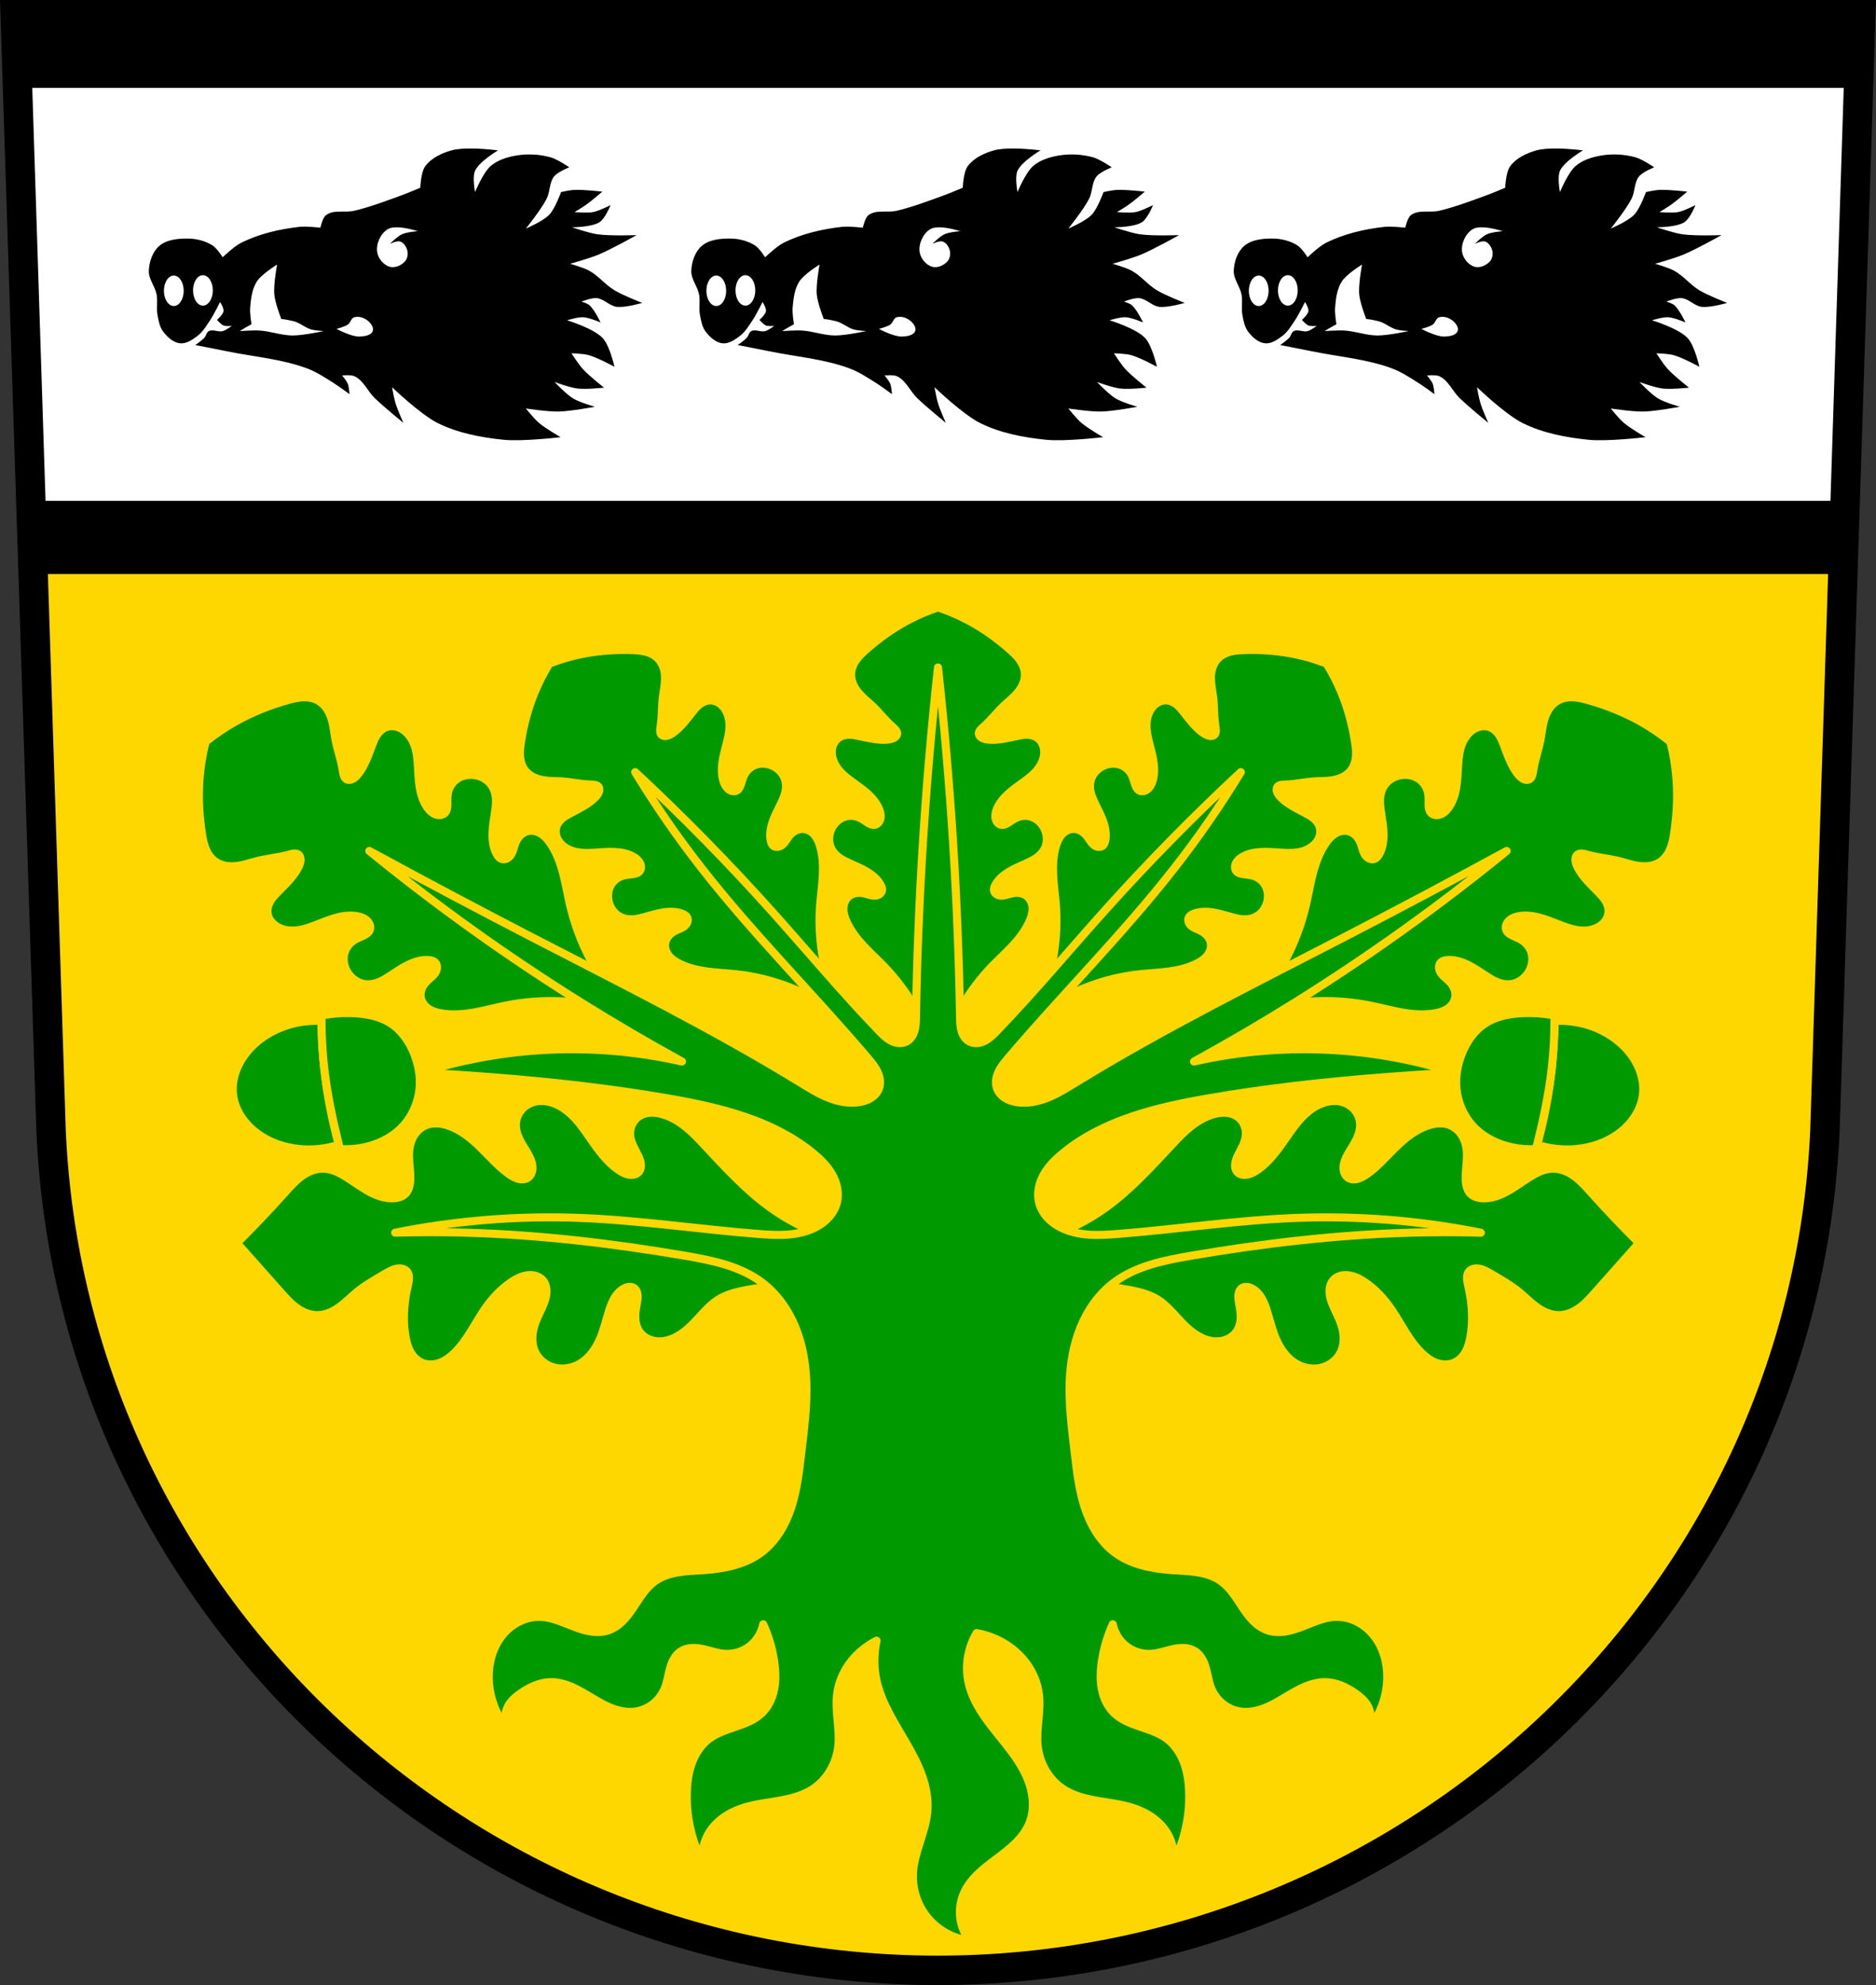 <?xml version="1.0" encoding="UTF-8" standalone="no"?>
<!-- Created with Inkscape (http://www.inkscape.org/) -->

<svg
   xmlns:dc="http://purl.org/dc/elements/1.1/"
   xmlns:cc="http://creativecommons.org/ns#"
   xmlns:rdf="http://www.w3.org/1999/02/22-rdf-syntax-ns#"
   xmlns:svg="http://www.w3.org/2000/svg"
   xmlns="http://www.w3.org/2000/svg"
   xmlns:sodipodi="http://sodipodi.sourceforge.net/DTD/sodipodi-0.dtd"
   xmlns:inkscape="http://www.inkscape.org/namespaces/inkscape"
   width="197.932mm"
   height="209.344mm"
   viewBox="0 0 701.334 741.769"
   id="svg6405"
   version="1.1"
   inkscape:version="0.91 r13725"
   sodipodi:docname="DEU Wallmenroth COA.svg">
  <rect x="0" y="0" width="701.334" height="741.769" fill="#333333" stroke="none"/>
  <defs
     id="defs6407">
    <inkscape:path-effect
       effect="spiro"
       id="path-effect11333"
       is_visible="true" />
    <inkscape:path-effect
       effect="spiro"
       id="path-effect11289"
       is_visible="true" />
    <inkscape:path-effect
       effect="spiro"
       id="path-effect11285"
       is_visible="true" />
    <inkscape:path-effect
       effect="spiro"
       id="path-effect11243"
       is_visible="true" />
    <inkscape:path-effect
       effect="spiro"
       id="path-effect11205"
       is_visible="true" />
    <inkscape:path-effect
       effect="spiro"
       id="path-effect11182"
       is_visible="true" />
    <inkscape:path-effect
       effect="spiro"
       id="path-effect11182-6"
       is_visible="true" />
    <inkscape:path-effect
       effect="spiro"
       id="path-effect11243-7"
       is_visible="true" />
    <inkscape:path-effect
       effect="spiro"
       id="path-effect11285-6"
       is_visible="true" />
    <inkscape:path-effect
       effect="spiro"
       id="path-effect11289-0"
       is_visible="true" />
    <inkscape:path-effect
       effect="spiro"
       id="path-effect11333-1"
       is_visible="true" />
  </defs>
  <sodipodi:namedview
     id="base"
     pagecolor="#ffffff"
     bordercolor="#666666"
     borderopacity="1.0"
     inkscape:pageopacity="0.0"
     inkscape:pageshadow="2"
     inkscape:zoom="0.72664172"
     inkscape:cx="350.66704"
     inkscape:cy="370.88431"
     inkscape:document-units="px"
     inkscape:current-layer="layer1"
     showgrid="false"
     inkscape:window-width="1366"
     inkscape:window-height="745"
     inkscape:window-x="-8"
     inkscape:window-y="-8"
     inkscape:window-maximized="1"
     fit-margin-top="0"
     fit-margin-left="0"
     fit-margin-right="0"
     fit-margin-bottom="0"
     inkscape:snap-midpoints="true"
     inkscape:snap-smooth-nodes="true"
     inkscape:object-nodes="true"
     inkscape:snap-nodes="false" />
  <g
     inkscape:label="Ebene 1"
     inkscape:groupmode="layer"
     id="layer1"
     transform="translate(-21.732,-20.049)">
    <path
       style="fill:#ffd700;fill-opacity:1;fill-rule:evenodd;stroke:none;stroke-width:11;stroke-opacity:1"
       inkscape:connector-curvature="0"
       d="M 27.412,25.549 40.81,442.174 c 7.415,175.25 153.92,314.046 331.589,314.144 177.51,-0.215 324.069,-139.061 331.589,-314.144 l 13.398,-416.624 -344.979,0 z"
       id="path10563-0-10" />
    <g
       id="g11324"
       transform="translate(792.845,0)"
       style="fill:#009900;fill-opacity:1;stroke:#ffd700;stroke-opacity:1;stroke-width:3;stroke-miterlimit:4;stroke-dasharray:none;stroke-linejoin:round">
      <path
         style="fill:#009900;fill-rule:evenodd;stroke:#ffd700;stroke-width:3;stroke-linecap:butt;stroke-linejoin:round;stroke-opacity:1;fill-opacity:1;stroke-miterlimit:4;stroke-dasharray:none"
         d="m -650.918,401.557 c 0.045,5.895 0.384,11.787 1.014,17.648 1.039,9.662 2.873,19.239 5.477,28.602 -4.63,1.487 -9.557,2.042 -14.402,1.623 -5.897,-0.511 -11.718,-2.505 -16.431,-6.085 -4.544,-3.453 -8.041,-8.534 -8.723,-14.2 -0.628,-5.22 1.177,-10.549 4.26,-14.808 3.293,-4.549 7.997,-7.994 13.185,-10.142 4.92,-2.038 10.303,-2.947 15.619,-2.637 z"
         id="path11283"
         inkscape:path-effect="#path-effect11285"
         inkscape:original-d="m -650.91803,401.55653 c 0,0 0.28954,11.80032 1.01425,17.64794 1.1939,9.63347 5.47695,28.60184 5.47695,28.60184 0,0 -9.60666,2.20715 -14.40235,1.6228 -5.79765,-0.70644 -11.91642,-2.37986 -16.43084,-6.0855 -4.29362,-3.52439 -7.97286,-8.69546 -8.72255,-14.1995 -0.69319,-5.0892 1.3699,-10.56202 4.25985,-14.80804 3.11996,-4.58395 8.1031,-7.92471 13.18525,-10.14249 4.83944,-2.11186 15.61944,-2.63705 15.61944,-2.63705 z"
         inkscape:connector-curvature="0"
         sodipodi:nodetypes="cacaaaaac" />
      <path
         style="fill:#009900;fill-rule:evenodd;stroke:#ffd700;stroke-width:3;stroke-linecap:butt;stroke-linejoin:round;stroke-opacity:1;fill-opacity:1;stroke-miterlimit:4;stroke-dasharray:none"
         d="m -650.918,401.557 c 0.033,5.895 0.349,11.79 1.014,17.648 1.097,9.652 3.138,19.173 5.477,28.602 0.134,0.541 0.269,1.082 0.406,1.623 2.917,0.175 5.858,-0.03 8.723,-0.609 5.387,-1.088 10.57,-3.566 14.402,-7.505 3.991,-4.103 6.368,-9.702 6.694,-15.417 0.232,-4.071 -0.543,-8.171 -2.029,-11.968 -1.803,-4.611 -4.752,-8.899 -8.925,-11.562 -3.718,-2.373 -8.178,-3.33 -12.577,-3.651 -4.405,-0.322 -8.853,-0.048 -13.185,0.811 -0.004,0.676 -0.004,1.352 10e-6,2.029 z"
         id="path11287"
         inkscape:path-effect="#path-effect11289"
         inkscape:original-d="m -650.91803,401.55653 c 0.16913,5.88993 0.28954,11.80032 1.01425,17.64794 1.1939,9.63347 3.38614,19.12251 5.47695,28.60184 0.1201,0.54449 0.4057,1.6228 0.4057,1.6228 0,0 5.9175,0.18298 8.72254,-0.60855 5.2101,-1.47019 10.71218,-3.54448 14.40234,-7.50545 3.81889,-4.09914 6.01851,-9.85507 6.69405,-15.41659 0.4879,-4.01676 -0.40581,-8.2615 -2.0285,-11.96815 -1.95257,-4.46019 -4.90141,-8.82139 -8.9254,-11.56244 -3.60783,-2.45757 -8.238,-3.16971 -12.57669,-3.6513 -4.37652,-0.48579 -13.18525,0.8114 -13.18525,0.8114 0,0 -0.0194,1.35261 10e-6,2.0285 z"
         inkscape:connector-curvature="0"
         sodipodi:nodetypes="aaacaaaaaaca" />
      <g
         id="g11291-8"
         transform="matrix(-1,0,0,1,-840.892,-7.0332749e-6)"
         style="fill:#009900;fill-opacity:1;stroke:#ffd700;stroke-opacity:1;stroke-width:3;stroke-miterlimit:4;stroke-dasharray:none;stroke-linejoin:round">
        <path
           style="fill:#009900;fill-rule:evenodd;stroke:#ffd700;stroke-width:3;stroke-linecap:butt;stroke-linejoin:round;stroke-opacity:1;fill-opacity:1;stroke-miterlimit:4;stroke-dasharray:none"
           d="m -650.918,401.557 c 0.045,5.895 0.384,11.787 1.014,17.648 1.039,9.662 2.873,19.239 5.477,28.602 -4.63,1.487 -9.557,2.042 -14.402,1.623 -5.897,-0.511 -11.718,-2.505 -16.431,-6.085 -4.544,-3.453 -8.041,-8.534 -8.723,-14.2 -0.628,-5.22 1.177,-10.549 4.26,-14.808 3.293,-4.549 7.997,-7.994 13.185,-10.142 4.92,-2.038 10.303,-2.947 15.619,-2.637 z"
           id="path11283-4"
           inkscape:path-effect="#path-effect11285-6"
           inkscape:original-d="m -650.91803,401.55653 c 0,0 0.28954,11.80032 1.01425,17.64794 1.1939,9.63347 5.47695,28.60184 5.47695,28.60184 0,0 -9.60666,2.20715 -14.40235,1.6228 -5.79765,-0.70644 -11.91642,-2.37986 -16.43084,-6.0855 -4.29362,-3.52439 -7.97286,-8.69546 -8.72255,-14.1995 -0.69319,-5.0892 1.3699,-10.56202 4.25985,-14.80804 3.11996,-4.58395 8.1031,-7.92471 13.18525,-10.14249 4.83944,-2.11186 15.61944,-2.63705 15.61944,-2.63705 z"
           inkscape:connector-curvature="0"
           sodipodi:nodetypes="cacaaaaac" />
        <path
           style="fill:#009900;fill-rule:evenodd;stroke:#ffd700;stroke-width:3;stroke-linecap:butt;stroke-linejoin:round;stroke-opacity:1;fill-opacity:1;stroke-miterlimit:4;stroke-dasharray:none"
           d="m -650.918,401.557 c 0.033,5.895 0.349,11.79 1.014,17.648 1.097,9.652 3.138,19.173 5.477,28.602 0.134,0.541 0.269,1.082 0.406,1.623 2.917,0.175 5.858,-0.03 8.723,-0.609 5.387,-1.088 10.57,-3.566 14.402,-7.505 3.991,-4.103 6.368,-9.702 6.694,-15.417 0.232,-4.071 -0.543,-8.171 -2.029,-11.968 -1.803,-4.611 -4.752,-8.899 -8.925,-11.562 -3.718,-2.373 -8.178,-3.33 -12.577,-3.651 -4.405,-0.322 -8.853,-0.048 -13.185,0.811 -0.004,0.676 -0.004,1.352 10e-6,2.029 z"
           id="path11287-1"
           inkscape:path-effect="#path-effect11289-0"
           inkscape:original-d="m -650.91803,401.55653 c 0.16913,5.88993 0.28954,11.80032 1.01425,17.64794 1.1939,9.63347 3.38614,19.12251 5.47695,28.60184 0.1201,0.54449 0.4057,1.6228 0.4057,1.6228 0,0 5.9175,0.18298 8.72254,-0.60855 5.2101,-1.47019 10.71218,-3.54448 14.40234,-7.50545 3.81889,-4.09914 6.01851,-9.85507 6.69405,-15.41659 0.4879,-4.01676 -0.40581,-8.2615 -2.0285,-11.96815 -1.95257,-4.46019 -4.90141,-8.82139 -8.9254,-11.56244 -3.60783,-2.45757 -8.238,-3.16971 -12.57669,-3.6513 -4.37652,-0.48579 -13.18525,0.8114 -13.18525,0.8114 0,0 -0.0194,1.35261 10e-6,2.0285 z"
           inkscape:connector-curvature="0"
           sodipodi:nodetypes="aaacaaaaaaca" />
      </g>
    </g>
    <path
       style="fill:#009900;fill-rule:evenodd;stroke:none;stroke-width:1px;stroke-linecap:butt;stroke-linejoin:miter;stroke-opacity:1;fill-opacity:1"
       d="M 350.668 228.553 C 347.014 229.793 343.459 231.329 340.053 233.143 C 334.466 236.117 329.286 239.831 324.562 244.043 C 323.392 245.087 322.239 246.171 321.33 247.449 C 320.421 248.727 319.763 250.223 319.686 251.789 C 319.629 252.928 319.883 254.072 320.336 255.119 C 320.789 256.166 321.437 257.119 322.176 257.988 C 323.654 259.726 325.485 261.123 327.143 262.691 C 329.649 265.063 331.759 267.83 334.314 270.148 C 334.89 270.67 335.491 271.172 335.98 271.775 C 336.47 272.379 336.849 273.103 336.896 273.879 C 336.933 274.484 336.765 275.093 336.455 275.613 C 336.145 276.134 335.698 276.569 335.189 276.898 C 334.173 277.558 332.942 277.798 331.734 277.895 C 327.972 278.195 324.241 277.227 320.545 276.461 C 319.476 276.24 318.394 276.032 317.303 276.061 C 316.212 276.089 315.1 276.37 314.234 277.035 C 313.519 277.585 313.004 278.376 312.727 279.234 C 312.449 280.093 312.401 281.015 312.514 281.91 C 312.764 283.894 313.796 285.716 315.123 287.213 C 316.45 288.71 318.066 289.919 319.686 291.092 C 321.713 292.56 323.772 293.996 325.607 295.697 C 327.443 297.399 329.06 299.39 330.012 301.705 C 330.408 302.668 330.686 303.69 330.723 304.73 C 330.759 305.771 330.545 306.836 330.012 307.73 C 329.679 308.288 329.225 308.773 328.682 309.127 C 328.138 309.481 327.505 309.701 326.857 309.738 C 325.686 309.806 324.558 309.291 323.561 308.674 C 322.563 308.057 321.627 307.323 320.545 306.869 C 319.2 306.305 317.656 306.212 316.266 306.652 C 314.484 307.216 313.034 308.626 312.227 310.311 C 311.755 311.295 311.484 312.379 311.473 313.471 C 311.461 314.562 311.712 315.66 312.227 316.623 C 312.833 317.758 313.785 318.68 314.846 319.408 C 315.906 320.137 317.077 320.685 318.25 321.213 C 320.513 322.231 322.814 323.188 324.936 324.475 C 327.057 325.761 329.015 327.408 330.299 329.531 C 330.638 330.091 330.93 330.686 331.1 331.318 C 331.269 331.951 331.313 332.625 331.16 333.262 C 330.908 334.313 330.121 335.193 329.156 335.68 C 328.191 336.166 327.066 336.282 325.996 336.131 C 324.824 335.965 323.715 335.495 322.553 335.27 C 321.81 335.125 321.041 335.081 320.295 335.207 C 319.549 335.334 318.824 335.637 318.25 336.131 C 317.763 336.55 317.394 337.097 317.156 337.693 C 316.918 338.29 316.809 338.934 316.803 339.576 C 316.791 340.861 317.181 342.117 317.676 343.303 C 319.072 346.648 321.303 349.582 323.762 352.246 C 326.22 354.91 328.924 357.339 331.447 359.941 C 340.455 369.231 347.122 380.774 350.668 393.219 C 354.214 380.774 360.879 369.231 369.887 359.941 C 372.41 357.339 375.114 354.91 377.572 352.246 C 380.031 349.582 382.262 346.648 383.658 343.303 C 384.153 342.117 384.543 340.861 384.531 339.576 C 384.525 338.934 384.416 338.29 384.178 337.693 C 383.94 337.097 383.571 336.55 383.084 336.131 C 382.51 335.637 381.785 335.334 381.039 335.207 C 380.293 335.081 379.524 335.125 378.781 335.27 C 377.619 335.495 376.51 335.965 375.338 336.131 C 374.268 336.282 373.143 336.166 372.178 335.68 C 371.213 335.193 370.426 334.313 370.174 333.262 C 370.021 332.625 370.065 331.951 370.234 331.318 C 370.404 330.686 370.696 330.091 371.035 329.531 C 372.319 327.408 374.277 325.761 376.398 324.475 C 378.52 323.188 380.821 322.231 383.084 321.213 C 384.257 320.685 385.428 320.137 386.488 319.408 C 387.549 318.68 388.501 317.758 389.107 316.623 C 389.622 315.66 389.873 314.562 389.861 313.471 C 389.85 312.379 389.579 311.295 389.107 310.311 C 388.3 308.626 386.85 307.216 385.068 306.652 C 383.678 306.212 382.134 306.305 380.789 306.869 C 379.707 307.323 378.771 308.057 377.773 308.674 C 376.776 309.291 375.65 309.806 374.479 309.738 C 373.831 309.701 373.196 309.481 372.652 309.127 C 372.108 308.773 371.655 308.288 371.322 307.73 C 370.789 306.836 370.575 305.771 370.611 304.73 C 370.648 303.69 370.926 302.668 371.322 301.705 C 372.274 299.39 373.891 297.399 375.727 295.697 C 377.562 293.996 379.621 292.56 381.648 291.092 C 383.268 289.919 384.884 288.71 386.211 287.213 C 387.537 285.716 388.57 283.894 388.82 281.91 C 388.933 281.015 388.885 280.093 388.607 279.234 C 388.33 278.376 387.815 277.585 387.1 277.035 C 386.234 276.37 385.122 276.089 384.031 276.061 C 382.94 276.032 381.858 276.24 380.789 276.461 C 377.093 277.227 373.364 278.195 369.602 277.895 C 368.394 277.798 367.161 277.558 366.145 276.898 C 365.636 276.569 365.191 276.134 364.881 275.613 C 364.571 275.093 364.401 274.484 364.438 273.879 C 364.485 273.103 364.864 272.379 365.354 271.775 C 365.843 271.172 366.444 270.67 367.02 270.148 C 369.575 267.83 371.685 265.063 374.191 262.691 C 375.849 261.123 377.68 259.726 379.158 257.988 C 379.897 257.119 380.545 256.166 380.998 255.119 C 381.451 254.072 381.705 252.928 381.648 251.789 C 381.571 250.223 380.913 248.727 380.004 247.449 C 379.095 246.171 377.944 245.087 376.773 244.043 C 372.05 239.831 366.868 236.117 361.281 233.143 C 357.875 231.329 354.322 229.793 350.668 228.553 z M 234.006 244.379 C 228.467 244.333 222.922 244.818 217.498 245.938 C 213.719 246.718 210.002 247.807 206.398 249.188 C 204.379 252.476 202.627 255.927 201.164 259.498 C 198.765 265.355 197.151 271.521 196.207 277.779 C 195.973 279.33 195.779 280.901 195.896 282.465 C 196.014 284.029 196.461 285.599 197.402 286.854 C 198.087 287.766 199.014 288.484 200.031 289 C 201.049 289.516 202.156 289.837 203.279 290.033 C 205.527 290.426 207.827 290.33 210.104 290.479 C 213.547 290.703 216.938 291.486 220.385 291.637 C 221.161 291.671 221.945 291.673 222.707 291.824 C 223.469 291.975 224.224 292.291 224.756 292.857 C 225.17 293.299 225.427 293.876 225.521 294.475 C 225.615 295.073 225.551 295.693 225.371 296.271 C 225.01 297.428 224.214 298.4 223.346 299.246 C 220.643 301.88 217.155 303.518 213.822 305.289 C 212.859 305.801 211.894 306.332 211.072 307.051 C 210.251 307.769 209.575 308.695 209.334 309.76 C 209.134 310.64 209.243 311.578 209.578 312.416 C 209.913 313.254 210.464 313.995 211.123 314.611 C 212.583 315.978 214.543 316.719 216.52 317.023 C 218.496 317.328 220.51 317.226 222.506 317.094 C 225.003 316.928 227.505 316.719 230.004 316.855 C 232.503 316.992 235.02 317.492 237.23 318.666 C 238.15 319.154 239.018 319.762 239.711 320.539 C 240.404 321.316 240.919 322.272 241.08 323.301 C 241.18 323.942 241.14 324.605 240.947 325.225 C 240.755 325.844 240.408 326.419 239.934 326.861 C 239.076 327.661 237.88 327.986 236.719 328.148 C 235.557 328.311 234.368 328.343 233.246 328.686 C 231.851 329.111 230.603 330.025 229.814 331.252 C 228.804 332.823 228.589 334.834 229.043 336.646 C 229.308 337.705 229.792 338.712 230.48 339.559 C 231.169 340.406 232.064 341.091 233.074 341.504 C 234.265 341.99 235.588 342.089 236.869 341.973 C 238.15 341.856 239.401 341.531 240.641 341.188 C 243.032 340.525 245.415 339.793 247.869 339.428 C 250.323 339.063 252.88 339.079 255.225 339.893 C 255.843 340.107 256.448 340.378 256.982 340.756 C 257.517 341.134 257.982 341.626 258.271 342.213 C 258.749 343.182 258.705 344.363 258.273 345.354 C 257.842 346.344 257.051 347.152 256.131 347.719 C 255.123 348.34 253.968 348.688 252.93 349.256 C 252.266 349.619 251.648 350.074 251.154 350.648 C 250.661 351.223 250.296 351.92 250.17 352.666 C 250.063 353.299 250.128 353.955 250.326 354.566 C 250.524 355.177 250.852 355.744 251.258 356.242 C 252.069 357.238 253.171 357.955 254.309 358.551 C 257.519 360.233 261.112 361.065 264.705 361.545 C 268.298 362.024 271.929 362.166 275.533 362.557 C 288.398 363.951 300.899 368.576 311.576 375.887 C 306.356 364.046 304.112 350.906 305.109 338.004 C 305.389 334.39 305.917 330.796 306.107 327.176 C 306.297 323.556 306.141 319.872 305.078 316.406 C 304.702 315.178 304.199 313.961 303.369 312.98 C 302.954 312.49 302.459 312.065 301.895 311.758 C 301.33 311.451 300.699 311.265 300.057 311.254 C 299.3 311.241 298.548 311.47 297.893 311.85 C 297.237 312.229 296.675 312.754 296.195 313.34 C 295.446 314.256 294.891 315.327 294.096 316.203 C 293.369 317.003 292.428 317.631 291.375 317.873 C 290.322 318.115 289.154 317.941 288.289 317.293 C 287.765 316.901 287.369 316.355 287.096 315.76 C 286.822 315.165 286.667 314.52 286.57 313.873 C 286.202 311.419 286.656 308.902 287.467 306.557 C 288.277 304.211 289.436 302.006 290.527 299.777 C 291.093 298.622 291.644 297.451 291.994 296.213 C 292.345 294.975 292.489 293.659 292.23 292.398 C 292.011 291.329 291.503 290.323 290.797 289.49 C 290.091 288.658 289.189 287.997 288.197 287.541 C 286.5 286.761 284.485 286.601 282.754 287.305 C 281.403 287.854 280.274 288.912 279.6 290.205 C 279.057 291.245 278.806 292.408 278.432 293.52 C 278.058 294.631 277.519 295.749 276.574 296.445 C 276.052 296.83 275.426 297.066 274.781 297.141 C 274.137 297.216 273.477 297.133 272.865 296.916 C 271.883 296.568 271.039 295.885 270.402 295.061 C 269.766 294.236 269.328 293.273 269.018 292.279 C 268.271 289.89 268.243 287.325 268.568 284.844 C 268.894 282.362 269.562 279.942 270.184 277.518 C 270.681 275.58 271.152 273.618 271.217 271.619 C 271.281 269.62 270.912 267.558 269.838 265.871 C 269.353 265.11 268.727 264.432 267.965 263.949 C 267.203 263.466 266.302 263.185 265.4 263.219 C 264.31 263.26 263.273 263.755 262.416 264.43 C 261.559 265.105 260.859 265.956 260.178 266.809 C 257.823 269.758 255.569 272.886 252.482 275.059 C 251.491 275.756 250.393 276.357 249.189 276.498 C 248.588 276.569 247.966 276.521 247.395 276.318 C 246.823 276.116 246.305 275.754 245.947 275.266 C 245.488 274.639 245.317 273.839 245.309 273.062 C 245.301 272.286 245.441 271.515 245.551 270.746 C 246.037 267.33 245.893 263.853 246.307 260.428 C 246.58 258.163 247.095 255.918 247.123 253.637 C 247.137 252.496 247.027 251.349 246.707 250.254 C 246.387 249.159 245.851 248.116 245.08 247.275 C 244.02 246.12 242.559 245.391 241.043 244.988 C 239.527 244.585 237.946 244.487 236.379 244.432 C 235.588 244.404 234.797 244.386 234.006 244.379 z M 467.328 244.379 C 466.537 244.386 465.746 244.404 464.955 244.432 C 463.388 244.487 461.807 244.585 460.291 244.988 C 458.775 245.391 457.314 246.12 456.254 247.275 C 455.483 248.116 454.947 249.159 454.627 250.254 C 454.307 251.349 454.197 252.496 454.211 253.637 C 454.239 255.918 454.754 258.163 455.027 260.428 C 455.441 263.853 455.297 267.33 455.783 270.746 C 455.893 271.515 456.034 272.286 456.025 273.062 C 456.017 273.839 455.846 274.639 455.387 275.266 C 455.029 275.754 454.51 276.116 453.939 276.318 C 453.368 276.521 452.746 276.569 452.145 276.498 C 450.941 276.357 449.843 275.756 448.852 275.059 C 445.765 272.886 443.511 269.758 441.156 266.809 C 440.475 265.956 439.775 265.105 438.918 264.43 C 438.061 263.755 437.024 263.26 435.934 263.219 C 435.032 263.185 434.131 263.466 433.369 263.949 C 432.607 264.432 431.981 265.11 431.496 265.871 C 430.422 267.558 430.052 269.62 430.117 271.619 C 430.182 273.618 430.653 275.58 431.15 277.518 C 431.772 279.942 432.44 282.362 432.766 284.844 C 433.091 287.325 433.063 289.89 432.316 292.279 C 432.006 293.273 431.568 294.236 430.932 295.061 C 430.295 295.885 429.451 296.568 428.469 296.916 C 427.857 297.133 427.197 297.216 426.553 297.141 C 425.908 297.066 425.282 296.83 424.76 296.445 C 423.815 295.749 423.276 294.631 422.902 293.52 C 422.528 292.408 422.277 291.245 421.734 290.205 C 421.06 288.912 419.931 287.854 418.58 287.305 C 416.849 286.601 414.834 286.761 413.137 287.541 C 412.145 287.997 411.243 288.658 410.537 289.49 C 409.831 290.323 409.323 291.329 409.104 292.398 C 408.845 293.659 408.989 294.975 409.34 296.213 C 409.69 297.451 410.241 298.622 410.807 299.777 C 411.898 302.006 413.057 304.211 413.867 306.557 C 414.678 308.902 415.132 311.419 414.764 313.873 C 414.667 314.52 414.512 315.165 414.238 315.76 C 413.965 316.355 413.569 316.901 413.045 317.293 C 412.18 317.941 411.012 318.115 409.959 317.873 C 408.906 317.631 407.965 317.003 407.238 316.203 C 406.443 315.327 405.888 314.256 405.139 313.34 C 404.659 312.754 404.097 312.229 403.441 311.85 C 402.786 311.47 402.034 311.241 401.277 311.254 C 400.635 311.265 400.003 311.451 399.439 311.758 C 398.875 312.065 398.38 312.49 397.965 312.98 C 397.135 313.961 396.632 315.178 396.256 316.406 C 395.193 319.872 395.037 323.556 395.227 327.176 C 395.417 330.796 395.945 334.39 396.225 338.004 C 397.222 350.905 394.978 364.046 389.758 375.887 C 400.435 368.576 412.936 363.951 425.801 362.557 C 429.405 362.166 433.036 362.024 436.629 361.545 C 440.222 361.065 443.814 360.233 447.025 358.551 C 448.163 357.955 449.265 357.238 450.076 356.242 C 450.482 355.744 450.81 355.177 451.008 354.566 C 451.206 353.955 451.271 353.299 451.164 352.666 C 451.038 351.92 450.673 351.223 450.18 350.648 C 449.686 350.074 449.068 349.619 448.404 349.256 C 447.366 348.688 446.211 348.34 445.203 347.719 C 444.283 347.152 443.492 346.344 443.061 345.354 C 442.629 344.363 442.585 343.182 443.062 342.213 C 443.352 341.626 443.817 341.134 444.352 340.756 C 444.886 340.378 445.491 340.107 446.109 339.893 C 448.454 339.079 451.011 339.063 453.465 339.428 C 455.919 339.793 458.302 340.525 460.693 341.188 C 461.933 341.531 463.184 341.856 464.465 341.973 C 465.746 342.089 467.069 341.99 468.26 341.504 C 469.27 341.091 470.165 340.406 470.854 339.559 C 471.542 338.712 472.026 337.705 472.291 336.646 C 472.745 334.834 472.53 332.823 471.52 331.252 C 470.731 330.025 469.483 329.111 468.088 328.686 C 466.966 328.343 465.777 328.311 464.615 328.148 C 463.454 327.986 462.258 327.661 461.4 326.861 C 460.926 326.419 460.579 325.844 460.387 325.225 C 460.194 324.605 460.154 323.942 460.254 323.301 C 460.415 322.272 460.93 321.316 461.623 320.539 C 462.316 319.762 463.184 319.154 464.104 318.666 C 466.314 317.492 468.831 316.992 471.33 316.855 C 473.829 316.719 476.331 316.928 478.828 317.094 C 480.824 317.226 482.838 317.328 484.814 317.023 C 486.791 316.719 488.751 315.978 490.211 314.611 C 490.87 313.995 491.421 313.254 491.756 312.416 C 492.091 311.578 492.2 310.64 492 309.76 C 491.759 308.695 491.083 307.769 490.262 307.051 C 489.44 306.332 488.475 305.801 487.512 305.289 C 484.179 303.518 480.691 301.88 477.988 299.246 C 477.12 298.4 476.323 297.428 475.963 296.271 C 475.783 295.693 475.718 295.073 475.812 294.475 C 475.906 293.876 476.164 293.299 476.578 292.857 C 477.11 292.291 477.865 291.975 478.627 291.824 C 479.389 291.673 480.173 291.671 480.949 291.637 C 484.396 291.486 487.787 290.703 491.23 290.479 C 493.507 290.33 495.807 290.426 498.055 290.033 C 499.178 289.837 500.285 289.516 501.303 289 C 502.32 288.484 503.247 287.766 503.932 286.854 C 504.873 285.599 505.32 284.029 505.438 282.465 C 505.555 280.901 505.361 279.33 505.127 277.779 C 504.183 271.521 502.569 265.355 500.17 259.498 C 498.707 255.927 496.955 252.476 494.936 249.188 C 491.332 247.807 487.615 246.718 483.836 245.938 C 478.412 244.818 472.867 244.333 467.328 244.379 z M 113.244 262.057 C 111.515 262.138 109.82 262.563 108.152 263.027 C 101.423 264.902 94.887 267.497 88.793 270.912 C 85.077 272.994 81.53 275.378 78.199 278.033 C 77.171 282.167 76.479 286.385 76.131 290.631 C 75.56 297.595 75.918 304.624 77.012 311.525 C 77.283 313.235 77.603 314.952 78.248 316.559 C 78.893 318.165 79.889 319.669 81.297 320.676 C 82.321 321.408 83.535 321.855 84.777 322.059 C 86.02 322.262 87.291 322.229 88.539 322.061 C 91.034 321.724 93.423 320.857 95.867 320.254 C 99.564 319.341 103.394 319.032 107.07 318.041 C 107.898 317.818 108.722 317.56 109.574 317.465 C 110.426 317.37 111.326 317.45 112.074 317.869 C 112.658 318.196 113.121 318.718 113.42 319.316 C 113.718 319.915 113.856 320.587 113.859 321.256 C 113.865 322.594 113.354 323.883 112.723 325.062 C 110.757 328.736 107.634 331.624 104.719 334.6 C 103.876 335.46 103.039 336.341 102.414 337.371 C 101.79 338.401 101.387 339.602 101.488 340.803 C 101.572 341.796 101.999 342.745 102.631 343.516 C 103.262 344.286 104.089 344.881 104.988 345.311 C 106.98 346.262 109.288 346.39 111.469 346.051 C 113.65 345.712 115.738 344.932 117.793 344.127 C 120.365 343.12 122.927 342.065 125.602 341.375 C 128.276 340.685 131.09 340.37 133.807 340.867 C 134.937 341.074 136.051 341.425 137.039 342.012 C 138.028 342.599 138.89 343.434 139.402 344.463 C 139.722 345.104 139.9 345.815 139.904 346.531 C 139.908 347.248 139.734 347.97 139.383 348.594 C 138.747 349.722 137.598 350.459 136.43 351.018 C 135.262 351.577 134.022 352.008 132.955 352.742 C 131.629 353.655 130.622 355.034 130.201 356.588 C 129.662 358.579 130.107 360.768 131.189 362.523 C 131.822 363.549 132.667 364.448 133.674 365.109 C 134.681 365.771 135.85 366.192 137.051 366.289 C 138.466 366.403 139.89 366.068 141.199 365.518 C 142.508 364.967 143.716 364.209 144.906 363.434 C 147.201 361.939 149.462 360.373 151.922 359.17 C 154.382 357.967 157.079 357.131 159.816 357.205 C 160.539 357.225 161.265 357.307 161.953 357.527 C 162.641 357.747 163.295 358.109 163.795 358.631 C 164.621 359.492 164.968 360.747 164.844 361.934 C 164.72 363.12 164.158 364.235 163.379 365.139 C 162.526 366.128 161.428 366.88 160.525 367.824 C 159.948 368.428 159.449 369.114 159.121 369.883 C 158.793 370.652 158.642 371.506 158.758 372.334 C 158.856 373.036 159.145 373.706 159.557 374.283 C 159.969 374.86 160.501 375.346 161.094 375.734 C 162.279 376.512 163.68 376.899 165.076 377.146 C 169.015 377.846 173.07 377.524 177.01 376.83 C 180.95 376.136 184.819 375.074 188.74 374.283 C 202.739 371.459 217.433 372.155 231.104 376.287 C 221.663 365.568 214.922 352.487 211.668 338.576 C 210.756 334.679 210.113 330.719 209.105 326.846 C 208.098 322.973 206.705 319.15 204.432 315.857 C 203.626 314.691 202.692 313.577 201.492 312.822 C 200.892 312.445 200.227 312.162 199.531 312.027 C 198.835 311.892 198.109 311.909 197.43 312.111 C 196.629 312.35 195.914 312.841 195.352 313.459 C 194.789 314.077 194.372 314.817 194.062 315.594 C 193.579 316.808 193.353 318.119 192.809 319.307 C 192.311 320.391 191.533 321.367 190.506 321.973 C 189.479 322.579 188.191 322.784 187.064 322.391 C 186.382 322.153 185.783 321.711 185.297 321.176 C 184.811 320.641 184.431 320.014 184.113 319.365 C 182.908 316.905 182.547 314.104 182.617 311.365 C 182.688 308.627 183.172 305.918 183.576 303.209 C 183.786 301.804 183.976 300.39 183.932 298.971 C 183.888 297.551 183.599 296.115 182.906 294.875 C 182.319 293.823 181.45 292.936 180.43 292.295 C 179.409 291.654 178.24 291.258 177.045 291.109 C 174.999 290.855 172.826 291.359 171.24 292.678 C 170.002 293.707 169.167 295.198 168.889 296.783 C 168.665 298.059 168.788 299.365 168.766 300.66 C 168.743 301.955 168.548 303.31 167.787 304.357 C 167.366 304.937 166.784 305.393 166.131 305.688 C 165.478 305.981 164.757 306.114 164.041 306.09 C 162.892 306.051 161.777 305.616 160.832 304.961 C 159.887 304.306 159.106 303.437 158.447 302.494 C 156.865 300.229 155.979 297.539 155.494 294.818 C 155.009 292.098 154.904 289.329 154.75 286.57 C 154.627 284.366 154.468 282.143 153.869 280.018 C 153.271 277.892 152.195 275.846 150.502 274.43 C 149.738 273.79 148.854 273.286 147.891 273.031 C 146.928 272.777 145.887 272.782 144.949 273.119 C 143.816 273.526 142.892 274.392 142.215 275.389 C 141.538 276.385 141.084 277.514 140.652 278.639 C 139.159 282.528 137.831 286.573 135.309 289.889 C 134.499 290.953 133.543 291.952 132.324 292.502 C 131.715 292.777 131.043 292.935 130.375 292.912 C 129.707 292.889 129.042 292.682 128.502 292.287 C 127.81 291.781 127.361 290.997 127.094 290.182 C 126.826 289.367 126.72 288.508 126.578 287.662 C 125.95 283.905 124.639 280.294 123.932 276.551 C 123.464 274.076 123.257 271.541 122.525 269.131 C 122.16 267.926 121.661 266.757 120.959 265.711 C 120.257 264.665 119.345 263.747 118.254 263.119 C 116.753 262.256 114.973 261.975 113.244 262.057 z M 588.09 262.057 C 586.361 261.975 584.581 262.256 583.08 263.119 C 581.989 263.747 581.077 264.665 580.375 265.711 C 579.673 266.757 579.174 267.926 578.809 269.131 C 578.077 271.541 577.87 274.076 577.402 276.551 C 576.695 280.294 575.384 283.905 574.756 287.662 C 574.614 288.508 574.508 289.367 574.24 290.182 C 573.973 290.997 573.524 291.781 572.832 292.287 C 572.292 292.682 571.627 292.889 570.959 292.912 C 570.291 292.935 569.619 292.777 569.01 292.502 C 567.791 291.952 566.835 290.953 566.025 289.889 C 563.503 286.573 562.175 282.528 560.682 278.639 C 560.25 277.514 559.796 276.385 559.119 275.389 C 558.442 274.392 557.518 273.526 556.385 273.119 C 555.447 272.782 554.406 272.777 553.443 273.031 C 552.48 273.286 551.596 273.79 550.832 274.43 C 549.139 275.846 548.063 277.892 547.465 280.018 C 546.866 282.143 546.707 284.366 546.584 286.57 C 546.43 289.329 546.325 292.098 545.84 294.818 C 545.355 297.539 544.469 300.229 542.887 302.494 C 542.228 303.437 541.447 304.306 540.502 304.961 C 539.557 305.616 538.442 306.051 537.293 306.09 C 536.577 306.114 535.856 305.981 535.203 305.688 C 534.55 305.393 533.968 304.937 533.547 304.357 C 532.785 303.31 532.591 301.955 532.568 300.66 C 532.546 299.365 532.669 298.059 532.445 296.783 C 532.167 295.198 531.331 293.707 530.094 292.678 C 528.508 291.359 526.335 290.855 524.289 291.109 C 523.094 291.258 521.924 291.654 520.904 292.295 C 519.884 292.936 519.015 293.823 518.428 294.875 C 517.735 296.115 517.446 297.551 517.402 298.971 C 517.358 300.39 517.548 301.804 517.758 303.209 C 518.162 305.918 518.646 308.627 518.717 311.365 C 518.787 314.104 518.426 316.905 517.221 319.365 C 516.903 320.014 516.523 320.641 516.037 321.176 C 515.551 321.711 514.952 322.153 514.27 322.391 C 513.143 322.784 511.855 322.579 510.828 321.973 C 509.801 321.367 509.023 320.391 508.525 319.307 C 507.981 318.119 507.755 316.808 507.271 315.594 C 506.962 314.817 506.545 314.077 505.982 313.459 C 505.42 312.841 504.705 312.35 503.904 312.111 C 503.225 311.909 502.499 311.892 501.803 312.027 C 501.107 312.162 500.442 312.445 499.842 312.822 C 498.642 313.577 497.708 314.691 496.902 315.857 C 494.628 319.15 493.236 322.973 492.229 326.846 C 491.221 330.719 490.577 334.679 489.666 338.576 C 486.412 352.487 479.671 365.568 470.23 376.287 C 483.901 372.155 498.594 371.459 512.594 374.283 C 516.515 375.074 520.384 376.136 524.324 376.83 C 528.264 377.524 532.319 377.846 536.258 377.146 C 537.654 376.899 539.055 376.512 540.24 375.734 C 540.833 375.346 541.365 374.86 541.777 374.283 C 542.189 373.706 542.478 373.036 542.576 372.334 C 542.692 371.506 542.541 370.652 542.213 369.883 C 541.885 369.114 541.386 368.428 540.809 367.824 C 539.906 366.88 538.808 366.128 537.955 365.139 C 537.176 364.235 536.614 363.12 536.49 361.934 C 536.366 360.747 536.713 359.492 537.539 358.631 C 538.039 358.109 538.693 357.747 539.381 357.527 C 540.069 357.307 540.795 357.225 541.518 357.205 C 544.255 357.131 546.952 357.967 549.412 359.17 C 551.872 360.373 554.133 361.939 556.428 363.434 C 557.618 364.209 558.826 364.967 560.135 365.518 C 561.444 366.068 562.868 366.403 564.283 366.289 C 565.484 366.192 566.653 365.771 567.66 365.109 C 568.667 364.448 569.512 363.549 570.145 362.523 C 571.227 360.768 571.672 358.579 571.133 356.588 C 570.712 355.034 569.705 353.655 568.379 352.742 C 567.312 352.008 566.072 351.577 564.904 351.018 C 563.736 350.459 562.587 349.722 561.951 348.594 C 561.6 347.97 561.425 347.248 561.43 346.531 C 561.434 345.815 561.612 345.104 561.932 344.463 C 562.444 343.434 563.306 342.599 564.295 342.012 C 565.283 341.425 566.397 341.074 567.527 340.867 C 570.244 340.37 573.058 340.685 575.732 341.375 C 578.407 342.065 580.969 343.12 583.541 344.127 C 585.596 344.932 587.684 345.712 589.865 346.051 C 592.046 346.39 594.354 346.262 596.346 345.311 C 597.245 344.881 598.072 344.286 598.703 343.516 C 599.335 342.745 599.762 341.796 599.846 340.803 C 599.947 339.602 599.544 338.401 598.92 337.371 C 598.295 336.341 597.458 335.46 596.615 334.6 C 593.7 331.624 590.577 328.736 588.611 325.062 C 587.98 323.883 587.468 322.594 587.475 321.256 C 587.478 320.587 587.616 319.915 587.914 319.316 C 588.213 318.718 588.676 318.196 589.26 317.869 C 590.008 317.45 590.908 317.37 591.76 317.465 C 592.612 317.56 593.436 317.818 594.264 318.041 C 597.94 319.032 601.77 319.341 605.467 320.254 C 607.911 320.857 610.3 321.724 612.795 322.061 C 614.043 322.229 615.314 322.262 616.557 322.059 C 617.799 321.855 619.013 321.408 620.037 320.676 C 621.445 319.669 622.441 318.165 623.086 316.559 C 623.731 314.952 624.051 313.235 624.322 311.525 C 625.416 304.624 625.774 297.595 625.203 290.631 C 624.855 286.385 624.163 282.167 623.135 278.033 C 619.804 275.378 616.257 272.994 612.541 270.912 C 606.447 267.497 599.911 264.902 593.182 263.027 C 591.514 262.563 589.819 262.138 588.09 262.057 z M 202.752 412.9 C 201.924 412.872 201.096 412.945 200.289 413.141 C 198.825 413.496 197.458 414.258 196.412 415.342 C 195.367 416.426 194.653 417.832 194.434 419.322 C 194.138 421.333 194.735 423.381 195.631 425.205 C 196.526 427.029 197.716 428.693 198.711 430.465 C 199.706 432.237 200.52 434.177 200.561 436.209 C 200.581 437.225 200.403 438.252 199.979 439.176 C 199.554 440.099 198.877 440.914 198.012 441.447 C 197.339 441.862 196.562 442.1 195.775 442.176 C 194.988 442.251 194.19 442.168 193.424 441.971 C 191.892 441.576 190.512 440.742 189.227 439.82 C 185.305 437.007 182.107 433.327 178.666 429.943 C 175.225 426.559 171.379 423.374 166.775 421.926 C 165.612 421.56 164.406 421.309 163.188 421.277 C 161.969 421.245 160.734 421.437 159.617 421.926 C 158.328 422.49 157.224 423.441 156.402 424.584 C 155.581 425.727 155.037 427.058 154.736 428.434 C 154.237 430.72 154.401 433.091 154.609 435.422 C 154.818 437.752 155.068 440.108 154.736 442.424 C 154.498 444.085 153.931 445.753 152.785 446.979 C 152.087 447.725 151.198 448.28 150.244 448.646 C 149.291 449.013 148.274 449.197 147.254 449.258 C 143.821 449.461 140.434 448.293 137.404 446.666 C 134.375 445.039 131.618 442.954 128.707 441.123 C 126.324 439.624 123.713 438.259 120.898 438.193 C 118.254 438.132 115.692 439.242 113.557 440.803 C 111.422 442.363 109.651 444.361 107.883 446.328 C 102.292 452.548 96.541 458.624 90.639 464.549 C 95.842 470.408 101.047 476.265 106.256 482.119 C 107.929 483.999 109.618 485.894 111.648 487.381 C 113.679 488.867 116.105 489.933 118.621 489.928 C 121.334 489.922 123.909 488.68 126.102 487.082 C 128.294 485.484 130.195 483.522 132.287 481.795 C 135.492 479.149 139.119 477.075 142.697 474.961 C 144.397 473.957 146.14 472.922 148.084 472.578 C 149.056 472.406 150.07 472.415 151.018 472.691 C 151.965 472.967 152.844 473.52 153.436 474.311 C 154.176 475.3 154.422 476.586 154.379 477.82 C 154.336 479.055 154.03 480.263 153.762 481.469 C 152.457 487.334 152.048 493.451 153.109 499.365 C 153.415 501.065 153.848 502.763 154.668 504.283 C 155.488 505.803 156.73 507.142 158.316 507.824 C 160.089 508.587 162.157 508.464 163.963 507.785 C 165.769 507.106 167.34 505.91 168.729 504.57 C 173.396 500.067 176.142 493.989 179.791 488.627 C 182.613 484.481 186.046 480.697 190.203 477.891 C 192.539 476.313 195.194 475.027 198.012 474.961 C 199.169 474.934 200.336 475.119 201.41 475.551 C 202.484 475.983 203.462 476.667 204.193 477.564 C 205.108 478.686 205.613 480.11 205.756 481.551 C 205.899 482.991 205.693 484.45 205.301 485.844 C 204.516 488.631 203.005 491.151 201.916 493.834 C 201.2 495.599 200.665 497.453 200.539 499.354 C 200.413 501.254 200.713 503.207 201.592 504.896 C 202.886 507.385 205.409 509.149 208.16 509.695 C 210.911 510.242 213.84 509.614 216.232 508.15 C 219.203 506.333 221.301 503.344 222.73 500.168 C 224.16 496.992 224.995 493.59 225.994 490.254 C 226.584 488.284 227.239 486.317 228.258 484.531 C 229.276 482.745 230.688 481.136 232.502 480.168 C 233.361 479.71 234.311 479.399 235.283 479.365 C 236.256 479.331 237.252 479.587 238.033 480.168 C 238.639 480.618 239.098 481.248 239.396 481.941 C 239.695 482.634 239.838 483.389 239.873 484.143 C 239.944 485.65 239.597 487.141 239.334 488.627 C 239.089 490.008 238.915 491.413 239.016 492.812 C 239.116 494.212 239.506 495.613 240.311 496.762 C 241.441 498.375 243.331 499.371 245.283 499.639 C 247.235 499.906 249.24 499.494 251.049 498.713 C 254.423 497.257 257.115 494.599 259.611 491.902 C 262.108 489.205 264.542 486.369 267.643 484.396 C 270.368 482.663 273.5 481.669 276.656 480.982 C 279.812 480.296 283.025 479.899 286.189 479.252 C 296.627 477.119 306.487 472.225 314.496 465.201 C 304.7 462.728 295.375 458.397 287.164 452.51 C 277.796 445.792 269.991 437.172 262.111 428.758 C 259.93 426.429 257.727 424.102 255.229 422.117 C 252.73 420.132 249.91 418.487 246.818 417.695 C 245.555 417.372 244.243 417.192 242.945 417.312 C 241.647 417.433 240.359 417.866 239.334 418.672 C 237.872 419.821 237.042 421.694 237.057 423.553 C 237.067 424.915 237.498 426.242 238.062 427.482 C 238.627 428.723 239.327 429.897 239.918 431.125 C 240.509 432.353 240.994 433.657 241.092 435.016 C 241.19 436.375 240.864 437.805 239.984 438.846 C 239.427 439.505 238.668 439.982 237.848 440.25 C 237.027 440.518 236.147 440.581 235.289 440.484 C 233.573 440.291 231.984 439.479 230.549 438.52 C 225.794 435.341 222.416 430.534 219.162 425.83 C 217.501 423.428 215.834 421.014 213.844 418.877 C 211.853 416.74 209.509 414.874 206.797 413.791 C 205.511 413.277 204.131 412.948 202.752 412.9 z M 498.582 412.9 C 497.203 412.948 495.823 413.277 494.537 413.791 C 491.825 414.874 489.481 416.74 487.49 418.877 C 485.5 421.014 483.833 423.428 482.172 425.83 C 478.918 430.534 475.54 435.341 470.785 438.52 C 469.35 439.479 467.761 440.291 466.045 440.484 C 465.187 440.581 464.307 440.518 463.486 440.25 C 462.666 439.982 461.905 439.505 461.348 438.846 C 460.468 437.805 460.144 436.375 460.242 435.016 C 460.34 433.657 460.825 432.353 461.416 431.125 C 462.007 429.897 462.705 428.723 463.27 427.482 C 463.834 426.242 464.267 424.915 464.277 423.553 C 464.292 421.694 463.462 419.821 462 418.672 C 460.975 417.866 459.687 417.433 458.389 417.312 C 457.09 417.192 455.779 417.372 454.516 417.695 C 451.424 418.487 448.604 420.132 446.105 422.117 C 443.607 424.102 441.404 426.429 439.223 428.758 C 431.343 437.172 423.538 445.792 414.17 452.51 C 405.959 458.397 396.634 462.728 386.838 465.201 C 394.847 472.225 404.707 477.119 415.145 479.252 C 418.309 479.899 421.522 480.296 424.678 480.982 C 427.834 481.669 430.966 482.663 433.691 484.396 C 436.792 486.369 439.226 489.205 441.723 491.902 C 444.219 494.599 446.911 497.257 450.285 498.713 C 452.094 499.494 454.099 499.906 456.051 499.639 C 458.003 499.371 459.893 498.375 461.023 496.762 C 461.828 495.613 462.218 494.212 462.318 492.812 C 462.419 491.413 462.245 490.008 462 488.627 C 461.737 487.141 461.39 485.65 461.461 484.143 C 461.496 483.389 461.639 482.634 461.938 481.941 C 462.236 481.248 462.695 480.618 463.301 480.168 C 464.082 479.587 465.078 479.331 466.051 479.365 C 467.023 479.399 467.973 479.71 468.832 480.168 C 470.646 481.136 472.058 482.745 473.076 484.531 C 474.095 486.317 474.75 488.284 475.34 490.254 C 476.339 493.59 477.174 496.992 478.604 500.168 C 480.033 503.344 482.131 506.333 485.102 508.15 C 487.494 509.614 490.423 510.242 493.174 509.695 C 495.925 509.149 498.448 507.385 499.742 504.896 C 500.621 503.207 500.921 501.254 500.795 499.354 C 500.669 497.453 500.134 495.599 499.418 493.834 C 498.329 491.151 496.818 488.631 496.033 485.844 C 495.641 484.45 495.433 482.991 495.576 481.551 C 495.719 480.11 496.226 478.686 497.141 477.564 C 497.872 476.667 498.85 475.983 499.924 475.551 C 500.998 475.119 502.165 474.934 503.322 474.961 C 506.14 475.027 508.795 476.313 511.131 477.891 C 515.288 480.697 518.721 484.481 521.543 488.627 C 525.192 493.989 527.938 500.067 532.605 504.57 C 533.994 505.91 535.565 507.106 537.371 507.785 C 539.177 508.464 541.245 508.587 543.018 507.824 C 544.604 507.142 545.846 505.803 546.666 504.283 C 547.486 502.763 547.917 501.065 548.223 499.365 C 549.284 493.451 548.877 487.334 547.572 481.469 C 547.304 480.263 546.998 479.055 546.955 477.82 C 546.912 476.586 547.158 475.3 547.898 474.311 C 548.49 473.52 549.369 472.967 550.316 472.691 C 551.264 472.415 552.278 472.406 553.25 472.578 C 555.194 472.922 556.935 473.957 558.635 474.961 C 562.213 477.075 565.842 479.149 569.047 481.795 C 571.139 483.522 573.04 485.484 575.232 487.082 C 577.425 488.68 580 489.924 582.713 489.93 C 585.229 489.936 587.655 488.867 589.686 487.381 C 591.716 485.894 593.405 483.999 595.078 482.119 C 600.287 476.265 605.492 470.408 610.695 464.549 C 604.792 458.624 599.042 452.548 593.451 446.328 C 591.683 444.361 589.912 442.363 587.777 440.803 C 585.642 439.242 583.079 438.132 580.436 438.193 C 577.621 438.259 575.01 439.624 572.627 441.123 C 569.716 442.954 566.959 445.039 563.93 446.666 C 560.9 448.293 557.513 449.461 554.08 449.258 C 553.06 449.197 552.043 449.013 551.09 448.646 C 550.136 448.28 549.247 447.725 548.549 446.979 C 547.403 445.753 546.836 444.085 546.598 442.424 C 546.266 440.108 546.516 437.752 546.725 435.422 C 546.933 433.091 547.097 430.72 546.598 428.434 C 546.297 427.058 545.753 425.727 544.932 424.584 C 544.11 423.441 543.006 422.49 541.717 421.926 C 540.6 421.437 539.365 421.245 538.146 421.277 C 536.928 421.309 535.722 421.56 534.559 421.926 C 529.955 423.374 526.109 426.559 522.668 429.943 C 519.227 433.327 516.029 437.007 512.107 439.82 C 510.822 440.742 509.44 441.576 507.908 441.971 C 507.142 442.168 506.346 442.251 505.559 442.176 C 504.772 442.1 503.995 441.862 503.322 441.447 C 502.457 440.914 501.78 440.099 501.355 439.176 C 500.931 438.252 500.753 437.225 500.773 436.209 C 500.814 434.177 501.628 432.237 502.623 430.465 C 503.618 428.693 504.808 427.029 505.703 425.205 C 506.599 423.381 507.196 421.333 506.9 419.322 C 506.681 417.832 505.967 416.426 504.922 415.342 C 503.876 414.258 502.508 413.496 501.045 413.141 C 500.238 412.945 499.41 412.872 498.582 412.9 z "
       transform="translate(21.732,20.049)"
       id="path11241" />
    <path
       style="opacity:1;fill:#000000;fill-opacity:1;fill-rule:nonzero;stroke:none;stroke-width:5;stroke-linecap:round;stroke-linejoin:round;stroke-miterlimit:4;stroke-dasharray:none;stroke-dashoffset:0;stroke-opacity:1"
       d="M 5.68 5.5 L 12.4 214.496 L 688.934 214.496 L 695.654 5.5 L 350.676 5.5 L 5.68 5.5 z "
       transform="translate(21.732,20.049)"
       id="rect11091" />
    <path
       style="opacity:1;fill:#ffffff;fill-opacity:1;fill-rule:nonzero;stroke:none;stroke-width:5;stroke-linecap:round;stroke-linejoin:round;stroke-miterlimit:4;stroke-dasharray:none;stroke-dashoffset:0;stroke-opacity:1"
       d="M 6.559 32.836 L 11.521 187.16 L 689.812 187.16 L 694.775 32.836 L 6.559 32.836 z "
       transform="translate(21.732,20.049)"
       id="rect11109" />
    <path
       style="fill:none;fill-rule:evenodd;stroke:#000000;stroke-width:11;stroke-opacity:1"
       inkscape:connector-curvature="0"
       d="M 27.412,25.549 40.81,442.174 c 7.415,175.25 153.92,314.046 331.589,314.144 177.51,-0.215 324.069,-139.061 331.589,-314.144 l 13.398,-416.624 -344.979,0 z"
       id="path10563-0" />
    <path
       style="fill:#000000;fill-rule:evenodd;stroke:none;stroke-width:1px;stroke-linecap:butt;stroke-linejoin:round;stroke-opacity:1"
       d="m 198.501,75.547 c -2.891,-0.046 -5.858,0.101 -7.949,0.686 -3.719,1.04 -7.65,2.872 -9.904,6.008 -1.587,2.207 -1.787,7.957 -1.787,7.957 0,0 -4.517,1.918 -6.82,2.76 -5.884,2.151 -11.768,4.39 -17.861,5.846 -3.462,0.827 -7.725,-0.532 -10.557,1.625 -1.368,1.042 -2.109,4.709 -2.109,4.709 0,0 -5.211,-0.619 -7.795,-0.326 -7.529,0.854 -15.155,2.6 -21.922,6.01 -2.582,1.301 -6.82,5.357 -6.82,5.357 0,0 -2.122,-3.344 -3.736,-4.383 -2.651,-1.706 -5.942,-2.553 -9.094,-2.6 -3.741,-0.056 -8.042,0.322 -10.879,2.762 -2.538,2.183 -3.759,5.911 -3.896,9.256 -0.129,3.13 2.363,5.849 2.922,8.932 0.454,2.505 -0.147,5.128 0.324,7.631 0.402,2.136 0.8,4.438 2.111,6.172 1.549,2.048 3.78,4.122 6.334,4.383 2.34,0.239 4.617,-1.341 6.494,-2.76 1.996,-1.509 3.32,-3.766 4.711,-5.846 1.441,-2.154 3.734,-6.82 3.734,-6.82 0,0 1.468,2.206 1.299,3.41 -0.189,1.34 -2.436,3.248 -2.436,3.248 0,0 1.439,1.709 2.436,2.111 0.955,0.385 3.086,0.162 3.086,0.162 0,0 -2.145,1.611 -3.41,1.947 -1.674,0.445 -3.67,-0.817 -5.197,0 -0.86,0.46 -0.966,1.716 -1.623,2.438 -0.985,1.081 -3.41,2.76 -3.41,2.76 0,0 7.692,1.485 11.529,2.273 10.139,2.084 20.666,2.881 30.365,6.496 3.473,1.295 6.599,3.396 9.744,5.357 2.077,1.295 6.008,4.223 6.008,4.223 0,0 -0.159,-2.675 -0.65,-3.896 -0.465,-1.156 -2.109,-3.086 -2.109,-3.086 0,0 3.291,-0.357 4.709,0.324 3.315,1.593 4.828,5.56 7.469,8.119 3.39,3.285 10.719,9.256 10.719,9.256 0,0 -2.157,-4.798 -2.924,-7.307 -0.599,-1.96 -1.299,-6.008 -1.299,-6.008 0,0 10.668,10.271 17.213,13.477 7.569,3.707 16.134,5.327 24.52,6.172 7.063,0.711 21.273,-0.975 21.273,-0.975 0,0 -5.656,-3.25 -8.119,-5.359 -1.834,-1.57 -4.871,-5.357 -4.871,-5.357 0,0 8.101,1.212 12.178,1.137 4.585,-0.085 13.641,-1.787 13.641,-1.787 0,0 -5.641,-1.589 -8.119,-3.086 -2.659,-1.606 -6.982,-6.17 -6.982,-6.17 0,0 5.646,2.074 8.605,2.436 3.279,0.4 9.906,-0.324 9.906,-0.324 0,0 -5.583,-4.372 -7.957,-6.982 -1.617,-1.778 -4.223,-5.846 -4.223,-5.846 0,0 4.285,0.098 6.334,0.648 3.439,0.924 9.742,4.385 9.742,4.385 0,0 -1.758,-7.887 -4.383,-10.717 -3.374,-3.639 -13.316,-6.658 -13.316,-6.658 0,0 3.972,-1.243 6.008,-1.137 2.257,0.118 6.496,1.949 6.496,1.949 0,0 -2.258,-4.82 -4.223,-6.496 -0.811,-0.692 -2.922,-1.299 -2.922,-1.299 0,0 3.749,-1.479 5.684,-1.299 2.703,0.251 4.776,2.898 7.469,3.248 3.204,0.417 9.582,-1.463 9.582,-1.463 0,0 -7.138,-2.745 -10.395,-4.709 -3.403,-2.052 -5.939,-5.387 -9.418,-7.307 -2.219,-1.225 -7.145,-2.6 -7.145,-2.6 0,0 7.139,-1.994 10.555,-3.408 4.943,-2.047 14.291,-7.309 14.291,-7.309 0,0 -9.903,0.39 -14.777,-0.324 -3.222,-0.472 -9.418,-2.598 -9.418,-2.598 0,0 7.47,0.021 10.393,-1.949 2.079,-1.401 4.059,-6.334 4.059,-6.334 0,0 -4.204,2.159 -6.494,2.6 -2.286,0.44 -6.984,0 -6.984,0 0,0 2.981,-1.756 4.385,-2.762 2.096,-1.501 6.008,-4.871 6.008,-4.871 0,0 -7.034,-0.833 -10.555,-0.65 -1.644,0.085 -4.871,0.812 -4.871,0.812 0,0 -2.206,6.139 -4.385,8.443 -2.334,2.469 -8.768,5.197 -8.768,5.197 0,0 5.754,-7.138 7.793,-11.205 1.304,-2.601 0.941,-6.011 2.762,-8.281 1.382,-1.723 5.684,-3.41 5.684,-3.41 0,0 -4.439,-3.029 -6.982,-3.734 -4.178,-1.159 -8.72,-1.389 -12.992,-0.65 -3.348,0.579 -6.844,1.68 -9.418,3.898 -2.869,2.473 -5.846,9.742 -5.846,9.742 0,0 -1.088,-5.538 0,-7.957 1.573,-3.497 8.605,-7.631 8.605,-7.631 0,0 -4.608,-0.609 -9.426,-0.686 z m 202.797,0 c -2.891,-0.046 -5.858,0.101 -7.949,0.686 -3.719,1.04 -7.65,2.872 -9.904,6.008 -1.587,2.207 -1.787,7.957 -1.787,7.957 0,0 -4.517,1.918 -6.82,2.76 -5.884,2.151 -11.768,4.39 -17.861,5.846 -3.462,0.827 -7.725,-0.532 -10.557,1.625 -1.368,1.042 -2.109,4.709 -2.109,4.709 0,0 -5.211,-0.619 -7.795,-0.326 -7.529,0.854 -15.155,2.6 -21.922,6.01 -2.582,1.301 -6.82,5.357 -6.82,5.357 0,0 -2.122,-3.344 -3.736,-4.383 -2.651,-1.706 -5.942,-2.553 -9.094,-2.6 -3.741,-0.056 -8.042,0.322 -10.879,2.762 -2.538,2.183 -3.759,5.911 -3.896,9.256 -0.129,3.13 2.363,5.849 2.922,8.932 0.454,2.505 -0.147,5.128 0.324,7.631 0.402,2.136 0.8,4.438 2.111,6.172 1.549,2.048 3.78,4.122 6.334,4.383 2.34,0.239 4.617,-1.341 6.494,-2.76 1.996,-1.509 3.32,-3.766 4.711,-5.846 1.441,-2.154 3.734,-6.82 3.734,-6.82 0,0 1.468,2.206 1.299,3.41 -0.189,1.34 -2.436,3.248 -2.436,3.248 0,0 1.439,1.709 2.436,2.111 0.955,0.385 3.086,0.162 3.086,0.162 0,0 -2.145,1.611 -3.41,1.947 -1.674,0.445 -3.67,-0.817 -5.197,0 -0.86,0.46 -0.966,1.716 -1.623,2.438 -0.985,1.081 -3.41,2.76 -3.41,2.76 0,0 7.692,1.485 11.529,2.273 10.139,2.084 20.666,2.881 30.365,6.496 3.473,1.295 6.599,3.396 9.744,5.357 2.077,1.295 6.008,4.223 6.008,4.223 0,0 -0.159,-2.675 -0.65,-3.896 -0.465,-1.156 -2.109,-3.086 -2.109,-3.086 0,0 3.291,-0.357 4.709,0.324 3.315,1.593 4.828,5.56 7.469,8.119 3.39,3.285 10.719,9.256 10.719,9.256 0,0 -2.157,-4.798 -2.924,-7.307 -0.599,-1.96 -1.299,-6.008 -1.299,-6.008 0,0 10.668,10.271 17.213,13.477 7.569,3.707 16.134,5.327 24.52,6.172 7.063,0.711 21.273,-0.975 21.273,-0.975 0,0 -5.656,-3.25 -8.119,-5.359 -1.834,-1.57 -4.871,-5.357 -4.871,-5.357 0,0 8.101,1.212 12.178,1.137 4.585,-0.085 13.641,-1.787 13.641,-1.787 0,0 -5.641,-1.589 -8.119,-3.086 -2.659,-1.606 -6.982,-6.17 -6.982,-6.17 0,0 5.646,2.074 8.605,2.436 3.279,0.4 9.906,-0.324 9.906,-0.324 0,0 -5.583,-4.372 -7.957,-6.982 -1.617,-1.778 -4.223,-5.846 -4.223,-5.846 0,0 4.285,0.098 6.334,0.648 3.439,0.924 9.742,4.385 9.742,4.385 0,0 -1.758,-7.887 -4.383,-10.717 -3.374,-3.639 -13.316,-6.658 -13.316,-6.658 0,0 3.972,-1.243 6.008,-1.137 2.257,0.118 6.496,1.949 6.496,1.949 0,0 -2.258,-4.82 -4.223,-6.496 -0.811,-0.692 -2.922,-1.299 -2.922,-1.299 0,0 3.749,-1.479 5.684,-1.299 2.703,0.251 4.776,2.898 7.469,3.248 3.204,0.417 9.582,-1.463 9.582,-1.463 0,0 -7.138,-2.745 -10.395,-4.709 -3.403,-2.052 -5.939,-5.387 -9.418,-7.307 -2.219,-1.225 -7.145,-2.6 -7.145,-2.6 0,0 7.139,-1.994 10.555,-3.408 4.943,-2.047 14.291,-7.309 14.291,-7.309 0,0 -9.903,0.39 -14.777,-0.324 -3.222,-0.472 -9.418,-2.598 -9.418,-2.598 0,0 7.47,0.021 10.393,-1.949 2.079,-1.401 4.059,-6.334 4.059,-6.334 0,0 -4.204,2.159 -6.494,2.6 -2.286,0.44 -6.984,0 -6.984,0 0,0 2.981,-1.756 4.385,-2.762 2.096,-1.501 6.008,-4.871 6.008,-4.871 0,0 -7.034,-0.833 -10.555,-0.65 -1.644,0.085 -4.871,0.812 -4.871,0.812 0,0 -2.206,6.139 -4.385,8.443 -2.334,2.469 -8.768,5.197 -8.768,5.197 0,0 5.754,-7.138 7.793,-11.205 1.304,-2.601 0.941,-6.011 2.762,-8.281 1.382,-1.723 5.684,-3.41 5.684,-3.41 0,0 -4.439,-3.029 -6.982,-3.734 -4.178,-1.159 -8.72,-1.389 -12.992,-0.65 -3.348,0.579 -6.844,1.68 -9.418,3.898 -2.869,2.473 -5.846,9.742 -5.846,9.742 0,0 -1.088,-5.538 0,-7.957 1.573,-3.497 8.605,-7.631 8.605,-7.631 0,0 -4.608,-0.609 -9.426,-0.686 z m 202.795,0 c -2.891,-0.046 -5.858,0.101 -7.949,0.686 -3.719,1.04 -7.65,2.872 -9.904,6.008 -1.587,2.207 -1.787,7.957 -1.787,7.957 0,0 -4.517,1.918 -6.82,2.76 -5.884,2.151 -11.768,4.39 -17.861,5.846 -3.462,0.827 -7.725,-0.532 -10.557,1.625 -1.368,1.042 -2.109,4.709 -2.109,4.709 0,0 -5.211,-0.619 -7.795,-0.326 -7.529,0.854 -15.155,2.6 -21.922,6.01 -2.582,1.301 -6.82,5.357 -6.82,5.357 0,0 -2.122,-3.344 -3.736,-4.383 -2.651,-1.706 -5.942,-2.553 -9.094,-2.6 -3.741,-0.056 -8.042,0.322 -10.879,2.762 -2.538,2.183 -3.759,5.911 -3.897,9.256 -0.129,3.13 2.363,5.849 2.922,8.932 0.454,2.505 -0.147,5.128 0.324,7.631 0.402,2.136 0.8,4.438 2.111,6.172 1.549,2.048 3.78,4.122 6.334,4.383 2.34,0.239 4.617,-1.341 6.494,-2.76 1.996,-1.509 3.32,-3.766 4.711,-5.846 1.441,-2.154 3.734,-6.82 3.734,-6.82 0,0 1.468,2.206 1.299,3.41 -0.189,1.34 -2.436,3.248 -2.436,3.248 0,0 1.439,1.709 2.436,2.111 0.955,0.385 3.086,0.162 3.086,0.162 0,0 -2.145,1.611 -3.41,1.947 -1.674,0.445 -3.67,-0.817 -5.197,0 -0.86,0.46 -0.966,1.716 -1.623,2.438 -0.985,1.081 -3.41,2.76 -3.41,2.76 0,0 7.692,1.485 11.529,2.273 10.139,2.084 20.666,2.881 30.365,6.496 3.473,1.295 6.599,3.396 9.744,5.357 2.077,1.295 6.008,4.223 6.008,4.223 0,0 -0.159,-2.675 -0.65,-3.896 -0.465,-1.156 -2.109,-3.086 -2.109,-3.086 0,0 3.291,-0.357 4.709,0.324 3.315,1.593 4.828,5.56 7.469,8.119 3.39,3.285 10.719,9.256 10.719,9.256 0,0 -2.157,-4.798 -2.924,-7.307 -0.599,-1.96 -1.299,-6.008 -1.299,-6.008 0,0 10.668,10.271 17.213,13.477 7.569,3.707 16.134,5.327 24.52,6.172 7.063,0.711 21.273,-0.975 21.273,-0.975 0,0 -5.656,-3.25 -8.119,-5.359 -1.834,-1.57 -4.871,-5.357 -4.871,-5.357 0,0 8.101,1.212 12.178,1.137 4.585,-0.085 13.641,-1.787 13.641,-1.787 0,0 -5.641,-1.589 -8.119,-3.086 -2.659,-1.606 -6.982,-6.17 -6.982,-6.17 0,0 5.646,2.074 8.605,2.436 3.279,0.4 9.906,-0.324 9.906,-0.324 0,0 -5.583,-4.372 -7.957,-6.982 -1.617,-1.778 -4.223,-5.846 -4.223,-5.846 0,0 4.285,0.098 6.334,0.648 3.439,0.924 9.742,4.385 9.742,4.385 0,0 -1.758,-7.887 -4.383,-10.717 -3.374,-3.639 -13.316,-6.658 -13.316,-6.658 0,0 3.972,-1.243 6.008,-1.137 2.257,0.118 6.496,1.949 6.496,1.949 0,0 -2.258,-4.82 -4.223,-6.496 -0.811,-0.692 -2.922,-1.299 -2.922,-1.299 0,0 3.749,-1.479 5.684,-1.299 2.703,0.251 4.776,2.898 7.469,3.248 3.204,0.417 9.582,-1.463 9.582,-1.463 0,0 -7.138,-2.745 -10.395,-4.709 -3.403,-2.052 -5.939,-5.387 -9.418,-7.307 -2.219,-1.225 -7.145,-2.6 -7.145,-2.6 0,0 7.139,-1.994 10.555,-3.408 4.943,-2.047 14.291,-7.309 14.291,-7.309 0,0 -9.903,0.39 -14.777,-0.324 -3.222,-0.472 -9.418,-2.598 -9.418,-2.598 0,0 7.47,0.021 10.393,-1.949 2.079,-1.401 4.059,-6.334 4.059,-6.334 0,0 -4.204,2.159 -6.494,2.6 -2.286,0.44 -6.984,0 -6.984,0 0,0 2.981,-1.756 4.385,-2.762 2.096,-1.501 6.008,-4.871 6.008,-4.871 0,0 -7.034,-0.833 -10.555,-0.65 -1.644,0.085 -4.871,0.812 -4.871,0.812 0,0 -2.206,6.139 -4.385,8.443 -2.334,2.469 -8.768,5.197 -8.768,5.197 0,0 5.754,-7.138 7.793,-11.205 1.304,-2.601 0.941,-6.011 2.762,-8.281 1.382,-1.723 5.684,-3.41 5.684,-3.41 0,0 -4.439,-3.029 -6.982,-3.734 -4.178,-1.159 -8.72,-1.389 -12.992,-0.65 -3.348,0.579 -6.844,1.68 -9.418,3.898 -2.869,2.473 -5.846,9.742 -5.846,9.742 0,0 -1.088,-5.538 0,-7.957 1.573,-3.497 8.605,-7.631 8.605,-7.631 0,0 -4.608,-0.609 -9.426,-0.686 z M 169.818,104.984 c 3.547,-0.053 7.959,1.412 7.959,1.412 l 0.531,0 c 0,0 -4.324,0.288 -6.254,1.166 -1.763,0.802 -4.559,3.604 -4.559,3.604 0,0 2.671,-1.321 3.922,-0.848 1.395,0.528 2.362,2.141 2.65,3.604 0.253,1.286 -0.073,2.844 -0.953,3.816 -1.335,1.475 -3.697,2.528 -5.619,2.014 -2.373,-0.635 -4.45,-3.181 -4.77,-5.617 -0.406,-3.103 1.327,-6.898 4.027,-8.48 0.794,-0.466 1.882,-0.652 3.064,-0.67 z m 202.797,0 c 3.547,-0.053 7.959,1.412 7.959,1.412 l 0.531,0 c 0,0 -4.323,0.288 -6.254,1.166 -1.763,0.802 -4.559,3.604 -4.559,3.604 0,0 2.671,-1.321 3.922,-0.848 1.395,0.528 2.362,2.141 2.65,3.604 0.253,1.286 -0.073,2.844 -0.953,3.816 -1.335,1.475 -3.697,2.528 -5.619,2.014 -2.373,-0.635 -4.45,-3.181 -4.77,-5.617 -0.406,-3.103 1.328,-6.898 4.027,-8.48 0.794,-0.466 1.882,-0.652 3.064,-0.67 z m 202.795,0 c 3.547,-0.053 7.959,1.412 7.959,1.412 l 0.531,0 c 0,0 -4.323,0.288 -6.254,1.166 -1.763,0.802 -4.559,3.604 -4.559,3.604 0,0 2.671,-1.321 3.922,-0.848 1.395,0.528 2.362,2.141 2.65,3.604 0.253,1.286 -0.073,2.844 -0.953,3.816 -1.335,1.475 -3.697,2.528 -5.619,2.014 -2.373,-0.635 -4.45,-3.181 -4.77,-5.617 -0.406,-3.103 1.328,-6.898 4.027,-8.48 0.794,-0.466 1.882,-0.652 3.064,-0.67 z m -450.084,13.928 c 0,0 -1.424,7.537 -1.027,11.297 0.271,2.569 1.586,6.381 2.578,9.023 1.56,0.168 3.111,0.459 4.611,0.836 2.347,0.59 4.25,2.402 6.572,3.08 1.524,0.445 4.725,0.617 4.725,0.617 0,0 -7.768,1.661 -11.709,1.643 -4.154,-0.02 -8.178,-1.596 -12.324,-1.848 -2.461,-0.149 -7.395,0.205 -7.395,0.205 0,0 2.06,-1.337 4.393,-2.539 -0.183,-1.161 -0.653,-4.294 -0.488,-6.293 0.273,-3.31 0.694,-6.843 2.463,-9.654 1.76,-2.797 7.602,-6.367 7.602,-6.367 z m 202.797,0 c 0,0 -1.424,7.537 -1.027,11.297 0.271,2.569 1.586,6.381 2.578,9.023 1.56,0.168 3.111,0.459 4.611,0.836 2.347,0.59 4.25,2.402 6.572,3.08 1.524,0.445 4.725,0.617 4.725,0.617 0,0 -7.768,1.661 -11.709,1.643 -4.154,-0.02 -8.178,-1.596 -12.324,-1.848 -2.461,-0.149 -7.395,0.205 -7.395,0.205 0,0 2.06,-1.337 4.393,-2.539 -0.183,-1.161 -0.653,-4.294 -0.488,-6.293 0.273,-3.31 0.694,-6.843 2.463,-9.654 1.76,-2.797 7.602,-6.367 7.602,-6.367 z m 202.795,0 c 0,0 -1.424,7.537 -1.027,11.297 0.271,2.569 1.586,6.381 2.578,9.023 1.56,0.168 3.111,0.459 4.611,0.836 2.347,0.59 4.25,2.402 6.572,3.08 1.524,0.445 4.725,0.617 4.725,0.617 0,0 -7.768,1.661 -11.709,1.643 -4.154,-0.02 -8.178,-1.596 -12.324,-1.848 -2.461,-0.149 -7.395,0.205 -7.395,0.205 0,0 2.06,-1.337 4.393,-2.539 -0.183,-1.161 -0.653,-4.294 -0.488,-6.293 0.273,-3.31 0.694,-6.843 2.463,-9.654 1.76,-2.797 7.602,-6.367 7.602,-6.367 z m -433.322,3.963 c 2.042,-6e-5 3.698,2.548 3.697,5.691 -1e-5,3.142 -1.655,5.69 -3.697,5.689 -2.042,7e-5 -3.697,-2.547 -3.697,-5.689 -6.82e-4,-3.143 1.655,-5.691 3.697,-5.691 z m 202.797,0 c 2.042,-6e-5 3.698,2.548 3.697,5.691 -10e-6,3.142 -1.655,5.69 -3.697,5.689 -2.042,6e-5 -3.697,-2.547 -3.697,-5.689 -6.8e-4,-3.143 1.655,-5.691 3.697,-5.691 z m 202.795,0 c 2.042,-7e-5 3.698,2.548 3.697,5.691 -10e-6,3.142 -1.655,5.69 -3.697,5.689 -2.042,5e-5 -3.697,-2.547 -3.697,-5.689 -6.8e-4,-3.143 1.655,-5.691 3.697,-5.691 z m -416.477,0.145 c 2.042,-7e-5 3.697,2.547 3.697,5.689 -1.8e-5,3.142 -1.655,5.69 -3.697,5.689 -2.042,6e-5 -3.697,-2.547 -3.697,-5.689 1.8e-5,-3.142 1.655,-5.69 3.697,-5.689 z m 202.797,0 c 2.042,-6e-5 3.697,2.547 3.697,5.689 -2e-5,3.142 -1.655,5.69 -3.697,5.689 -2.042,7e-5 -3.697,-2.547 -3.697,-5.689 2e-5,-3.142 1.655,-5.69 3.697,-5.689 z m 202.795,0 c 2.042,-5e-5 3.697,2.547 3.697,5.689 -2e-5,3.142 -1.655,5.689 -3.697,5.689 -2.042,7e-5 -3.697,-2.547 -3.697,-5.689 2e-5,-3.142 1.655,-5.69 3.697,-5.689 z m -336.906,15.416 c 1.359,0.01 2.795,0.596 3.82,1.428 1.117,0.907 2.364,2.559 1.848,3.902 -0.638,1.662 -3.151,1.988 -4.93,2.053 -3.029,0.111 -8.627,-2.875 -8.627,-2.875 0,0 3.059,-0.753 4.314,-1.643 0.951,-0.674 1.152,-2.307 2.26,-2.67 0.418,-0.137 0.861,-0.198 1.314,-0.195 z m 202.797,0 c 1.359,0.01 2.795,0.596 3.82,1.428 1.117,0.907 2.364,2.559 1.848,3.902 -0.638,1.662 -3.151,1.988 -4.93,2.053 -3.029,0.111 -8.627,-2.875 -8.627,-2.875 0,0 3.059,-0.753 4.314,-1.643 0.951,-0.674 1.152,-2.307 2.26,-2.67 0.418,-0.137 0.861,-0.198 1.314,-0.195 z m 202.795,0 c 1.359,0.01 2.795,0.596 3.82,1.428 1.117,0.907 2.364,2.559 1.848,3.902 -0.638,1.662 -3.151,1.988 -4.93,2.053 -3.029,0.111 -8.627,-2.875 -8.627,-2.875 0,0 3.059,-0.753 4.314,-1.643 0.951,-0.674 1.152,-2.307 2.26,-2.67 0.418,-0.137 0.861,-0.198 1.314,-0.195 z"
       id="path11127"
       inkscape:connector-curvature="0"
       sodipodi:nodetypes="ssscssscsscsssssssssscccccssscssscscsscscsscscscscscscscscscscsscsscscscscscscscscsscssscscsssscssscsscsssssssssscccccssscssscccsscccsscscscscscscscscscscsscsscscscscscscscscsscssscscsssscssscsscsssssssssscscccssscssscscsscscsscscscscscscscscscscsscsscscscscscscscscsscssscscscccscsscsssccccscsccsssccccscsscsssccscsscssccssccscsscssccssccscsscssccssccccccccccccccccccccccccccccccccssscssccssscscccssscssc" />
    <path
       inkscape:connector-curvature="0"
       style="fill:#009900;fill-rule:evenodd;stroke:#ffd700;stroke-width:3;stroke-linecap:butt;stroke-linejoin:round;stroke-miterlimit:4;stroke-dasharray:none;stroke-opacity:1;fill-opacity:1"
       d="m 372.4,269.459 c -4.744,43.375 -7.494,86.97 -8.238,130.598 -0.03,1.762 -0.06,3.55 -0.568,5.238 -0.254,0.844 -0.628,1.658 -1.154,2.365 -0.526,0.707 -1.208,1.306 -2.004,1.686 -0.882,0.42 -1.885,0.559 -2.857,0.465 -0.973,-0.094 -1.916,-0.414 -2.781,-0.869 -1.73,-0.91 -3.128,-2.331 -4.484,-3.738 -13.874,-14.387 -26.682,-29.759 -40.033,-44.633 -16.235,-18.086 -33.283,-35.443 -51.076,-51.998 7.578,12.432 15.879,24.423 24.848,35.893 19.358,24.756 41.735,46.978 62.09,70.922 1.383,1.627 2.772,3.288 3.668,5.227 0.448,0.969 0.768,2.002 0.877,3.064 0.109,1.062 0.002,2.153 -0.373,3.152 -0.548,1.462 -1.657,2.678 -2.977,3.512 -1.32,0.834 -2.843,1.307 -4.385,1.551 -3.92,0.621 -7.957,-0.205 -11.639,-1.688 -3.681,-1.482 -7.066,-3.601 -10.449,-5.676 -32.711,-20.064 -67.151,-37.122 -101.232,-54.758 -20.049,-10.375 -39.992,-20.959 -59.82,-31.75 25.16,20.502 51.612,39.419 79.146,56.6 12.366,7.716 24.95,15.081 37.732,22.086 -17.525,-3.968 -35.626,-5.382 -53.555,-4.186 -14.929,0.996 -29.738,3.799 -43.998,8.328 9.364,0.484 18.723,1.097 28.07,1.84 21.571,1.715 43.1,4.12 64.42,7.822 19.105,3.318 38.781,8.028 53.838,20.246 2.811,2.281 5.462,4.847 7.277,7.979 1.816,3.132 2.735,6.9 1.926,10.428 -0.47,2.048 -1.505,3.947 -2.881,5.535 -1.376,1.588 -3.086,2.87 -4.941,3.855 -3.252,1.726 -6.927,2.543 -10.598,2.822 -3.671,0.279 -7.359,0.038 -11.029,-0.248 -22.266,-1.737 -44.406,-5.129 -66.723,-5.982 -23.118,-0.884 -46.338,0.973 -69.021,5.521 8.894,-0.256 17.794,-0.256 26.688,0 27.375,0.787 54.644,3.997 81.639,8.607 10.134,1.731 20.635,3.831 28.838,10.027 5.578,4.213 9.751,10.13 12.412,16.594 2.661,6.464 3.858,13.464 4.113,20.449 0.32,8.768 -0.814,17.515 -1.84,26.229 -0.817,6.939 -1.58,13.944 -3.729,20.592 -2.149,6.648 -5.824,13.008 -11.457,17.141 -6.027,4.422 -13.711,5.915 -21.168,6.443 -3.181,0.225 -6.381,0.298 -9.529,0.807 -3.148,0.508 -6.28,1.479 -8.875,3.334 -3.496,2.499 -5.715,6.353 -8.107,9.922 -1.196,1.785 -2.467,3.532 -3.998,5.039 -1.532,1.507 -3.341,2.772 -5.381,3.445 -2.077,0.685 -4.326,0.736 -6.488,0.408 -2.162,-0.328 -4.251,-1.024 -6.293,-1.807 -4.084,-1.565 -8.156,-3.518 -12.527,-3.664 -2.803,-0.093 -5.616,0.583 -8.113,1.859 -2.497,1.277 -4.678,3.145 -6.395,5.363 -3.432,4.436 -4.938,10.178 -4.818,15.785 0.149,7.029 2.798,13.979 7.363,19.326 -0.797,-1.393 -1.223,-2.997 -1.223,-4.602 0,-1.605 0.426,-3.208 1.223,-4.602 1.086,-1.899 2.806,-3.353 4.602,-4.602 3.274,-2.278 7.055,-4.046 11.043,-4.141 3.534,-0.084 6.977,1.148 10.123,2.76 3.431,1.758 6.61,3.977 10.055,5.707 3.445,1.73 7.277,2.975 11.111,2.576 2.516,-0.262 4.951,-1.239 6.961,-2.775 2.01,-1.536 3.591,-3.623 4.543,-5.967 0.966,-2.377 1.284,-4.962 1.973,-7.434 0.344,-1.236 0.786,-2.452 1.432,-3.561 0.646,-1.109 1.504,-2.109 2.578,-2.811 1.189,-0.777 2.605,-1.164 4.021,-1.26 1.417,-0.095 2.84,0.091 4.229,0.387 2.778,0.591 5.481,1.627 8.316,1.793 3.275,0.192 6.607,-0.839 9.201,-2.848 2.594,-2.009 4.428,-4.976 5.062,-8.195 2.058,4.522 3.457,9.342 4.141,14.264 0.462,3.33 0.596,6.739 -0.055,10.037 -0.651,3.298 -2.131,6.493 -4.547,8.83 -2.656,2.57 -6.225,3.936 -9.723,5.129 -3.498,1.192 -7.107,2.314 -10.062,4.533 -2.897,2.176 -4.992,5.309 -6.289,8.691 -1.297,3.383 -1.833,7.015 -1.994,10.635 -0.418,9.364 1.668,18.827 5.982,27.148 -0.551,-3.602 0.105,-7.377 1.84,-10.582 1.363,-2.516 3.361,-4.663 5.676,-6.346 2.315,-1.682 4.941,-2.91 7.668,-3.777 4.263,-1.356 8.746,-1.84 13.152,-2.609 4.407,-0.769 8.857,-1.87 12.617,-4.293 5.44,-3.506 8.966,-9.671 9.662,-16.105 0.694,-6.419 -1.232,-12.916 -0.459,-19.326 0.486,-4.028 2.049,-7.908 4.389,-11.223 2.34,-3.315 5.446,-6.067 8.955,-8.104 0.466,-0.271 0.94,-0.527 1.42,-0.771 -1.056,4.803 -1.1,9.828 -0.076,14.639 1.846,8.672 6.911,16.242 11.342,23.922 2.215,3.84 4.302,7.778 5.77,11.961 1.468,4.183 2.306,8.637 1.967,13.057 -0.61,7.945 -4.944,15.27 -5.391,23.227 -0.339,6.042 1.697,12.184 5.578,16.826 3.881,4.642 9.566,7.736 15.572,8.473 -1.908,-2.495 -3.127,-5.513 -3.49,-8.633 -0.363,-3.12 0.133,-6.335 1.418,-9.201 1.235,-2.756 3.168,-5.155 5.348,-7.246 2.18,-2.091 4.612,-3.896 7.029,-5.707 2.417,-1.811 4.834,-3.643 6.971,-5.777 2.137,-2.135 3.998,-4.594 5.121,-7.398 1.848,-4.615 1.561,-9.888 0.004,-14.609 -1.557,-4.721 -4.302,-8.961 -7.311,-12.918 -3.008,-3.957 -6.308,-7.693 -9.17,-11.758 -2.862,-4.065 -5.303,-8.524 -6.334,-13.387 -1.314,-6.196 -0.174,-12.867 3.07,-18.301 3.488,0.621 6.872,1.825 9.938,3.604 3.51,2.036 6.617,4.789 8.957,8.104 2.34,3.315 3.903,7.194 4.389,11.223 0.773,6.41 -1.155,12.907 -0.461,19.326 0.696,6.435 4.224,12.599 9.664,16.105 3.76,2.423 8.211,3.524 12.617,4.293 4.407,0.769 8.888,1.253 13.15,2.609 2.727,0.868 5.353,2.095 7.668,3.777 2.315,1.682 4.313,3.829 5.676,6.346 1.735,3.205 2.393,6.98 1.842,10.582 4.314,-8.321 6.398,-17.785 5.98,-27.148 -0.161,-3.619 -0.697,-7.252 -1.994,-10.635 -1.297,-3.383 -3.39,-6.516 -6.287,-8.691 -2.955,-2.22 -6.566,-3.341 -10.064,-4.533 -3.498,-1.192 -7.066,-2.559 -9.723,-5.129 -2.416,-2.337 -3.894,-5.532 -4.545,-8.83 -0.651,-3.298 -0.519,-6.707 -0.057,-10.037 0.683,-4.921 2.082,-9.742 4.141,-14.264 0.634,3.219 2.468,6.187 5.062,8.195 2.594,2.009 5.928,3.04 9.203,2.848 2.835,-0.166 5.537,-1.202 8.314,-1.793 1.389,-0.296 2.814,-0.482 4.23,-0.387 1.417,0.095 2.831,0.483 4.02,1.26 1.074,0.702 1.932,1.702 2.578,2.811 0.646,1.109 1.087,2.325 1.432,3.561 0.689,2.472 1.007,5.057 1.973,7.434 0.952,2.343 2.533,4.431 4.543,5.967 2.01,1.536 4.445,2.514 6.961,2.775 3.834,0.399 7.667,-0.846 11.111,-2.576 3.445,-1.73 6.624,-3.949 10.055,-5.707 3.146,-1.612 6.591,-2.844 10.125,-2.76 3.988,0.095 7.768,1.863 11.043,4.141 1.796,1.249 3.516,2.703 4.602,4.602 0.797,1.393 1.223,2.997 1.223,4.602 0,1.605 -0.426,3.208 -1.223,4.602 4.565,-5.347 7.212,-12.297 7.361,-19.326 0.119,-5.608 -1.386,-11.349 -4.818,-15.785 -1.716,-2.218 -3.898,-4.086 -6.395,-5.363 -2.497,-1.277 -5.31,-1.953 -8.113,-1.859 -4.371,0.146 -8.441,2.099 -12.525,3.664 -2.042,0.782 -4.133,1.478 -6.295,1.807 -2.162,0.328 -4.41,0.277 -6.486,-0.408 -2.04,-0.673 -3.849,-1.939 -5.381,-3.445 -1.532,-1.507 -2.804,-3.254 -4,-5.039 -2.392,-3.569 -4.61,-7.423 -8.105,-9.922 -2.595,-1.855 -5.729,-2.826 -8.877,-3.334 -3.148,-0.508 -6.348,-0.581 -9.529,-0.807 -7.457,-0.528 -15.139,-2.021 -21.166,-6.443 -5.634,-4.133 -9.31,-10.492 -11.459,-17.141 -2.149,-6.648 -2.91,-13.653 -3.727,-20.592 -1.026,-8.714 -2.16,-17.461 -1.84,-26.229 0.255,-6.985 1.453,-13.985 4.113,-20.449 2.661,-6.464 6.832,-12.381 12.41,-16.594 8.203,-6.196 18.704,-8.297 28.838,-10.027 26.995,-4.611 54.264,-7.821 81.639,-8.607 8.894,-0.256 17.796,-0.256 26.689,0 -22.683,-4.548 -45.906,-6.405 -69.023,-5.521 -22.317,0.853 -44.455,4.246 -66.721,5.982 -3.67,0.286 -7.36,0.527 -11.031,0.248 -3.671,-0.279 -7.344,-1.096 -10.596,-2.822 -1.856,-0.985 -3.566,-2.268 -4.941,-3.855 -1.376,-1.588 -2.411,-3.487 -2.881,-5.535 -0.81,-3.528 0.108,-7.296 1.924,-10.428 1.816,-3.132 4.469,-5.698 7.279,-7.979 15.057,-12.218 34.731,-16.928 53.836,-20.246 21.32,-3.703 42.851,-6.108 64.422,-7.822 9.347,-0.743 18.704,-1.356 28.068,-1.84 -14.26,-4.529 -29.067,-7.332 -43.996,-8.328 -17.929,-1.196 -36.03,0.217 -53.555,4.186 12.782,-7.005 25.366,-14.37 37.732,-22.086 27.535,-17.181 53.985,-36.098 79.145,-56.6 -19.829,10.791 -39.769,21.375 -59.818,31.75 -34.081,17.636 -68.521,34.694 -101.232,54.758 -3.383,2.075 -6.768,4.194 -10.449,5.676 -3.681,1.482 -7.719,2.308 -11.639,1.688 -1.542,-0.244 -3.065,-0.717 -4.385,-1.551 -1.32,-0.834 -2.43,-2.05 -2.979,-3.512 -0.375,-1 -0.48,-2.09 -0.371,-3.152 0.109,-1.062 0.427,-2.095 0.875,-3.064 0.896,-1.938 2.287,-3.6 3.67,-5.227 20.355,-23.944 42.73,-46.166 62.088,-70.922 8.968,-11.469 17.269,-23.461 24.848,-35.893 -17.793,16.555 -34.841,33.912 -51.076,51.998 -13.352,14.874 -26.159,30.245 -40.033,44.633 -1.357,1.407 -2.753,2.828 -4.482,3.738 -0.865,0.455 -1.808,0.775 -2.781,0.869 -0.973,0.094 -1.977,-0.044 -2.859,-0.465 -0.796,-0.379 -1.476,-0.978 -2.002,-1.686 -0.526,-0.707 -0.902,-1.521 -1.156,-2.365 -0.508,-1.688 -0.538,-3.476 -0.568,-5.238 -0.744,-43.627 -3.493,-87.222 -8.236,-130.598 z"
       id="path11180-8" />
    <g
       id="g11291" />
  </g>
</svg>
